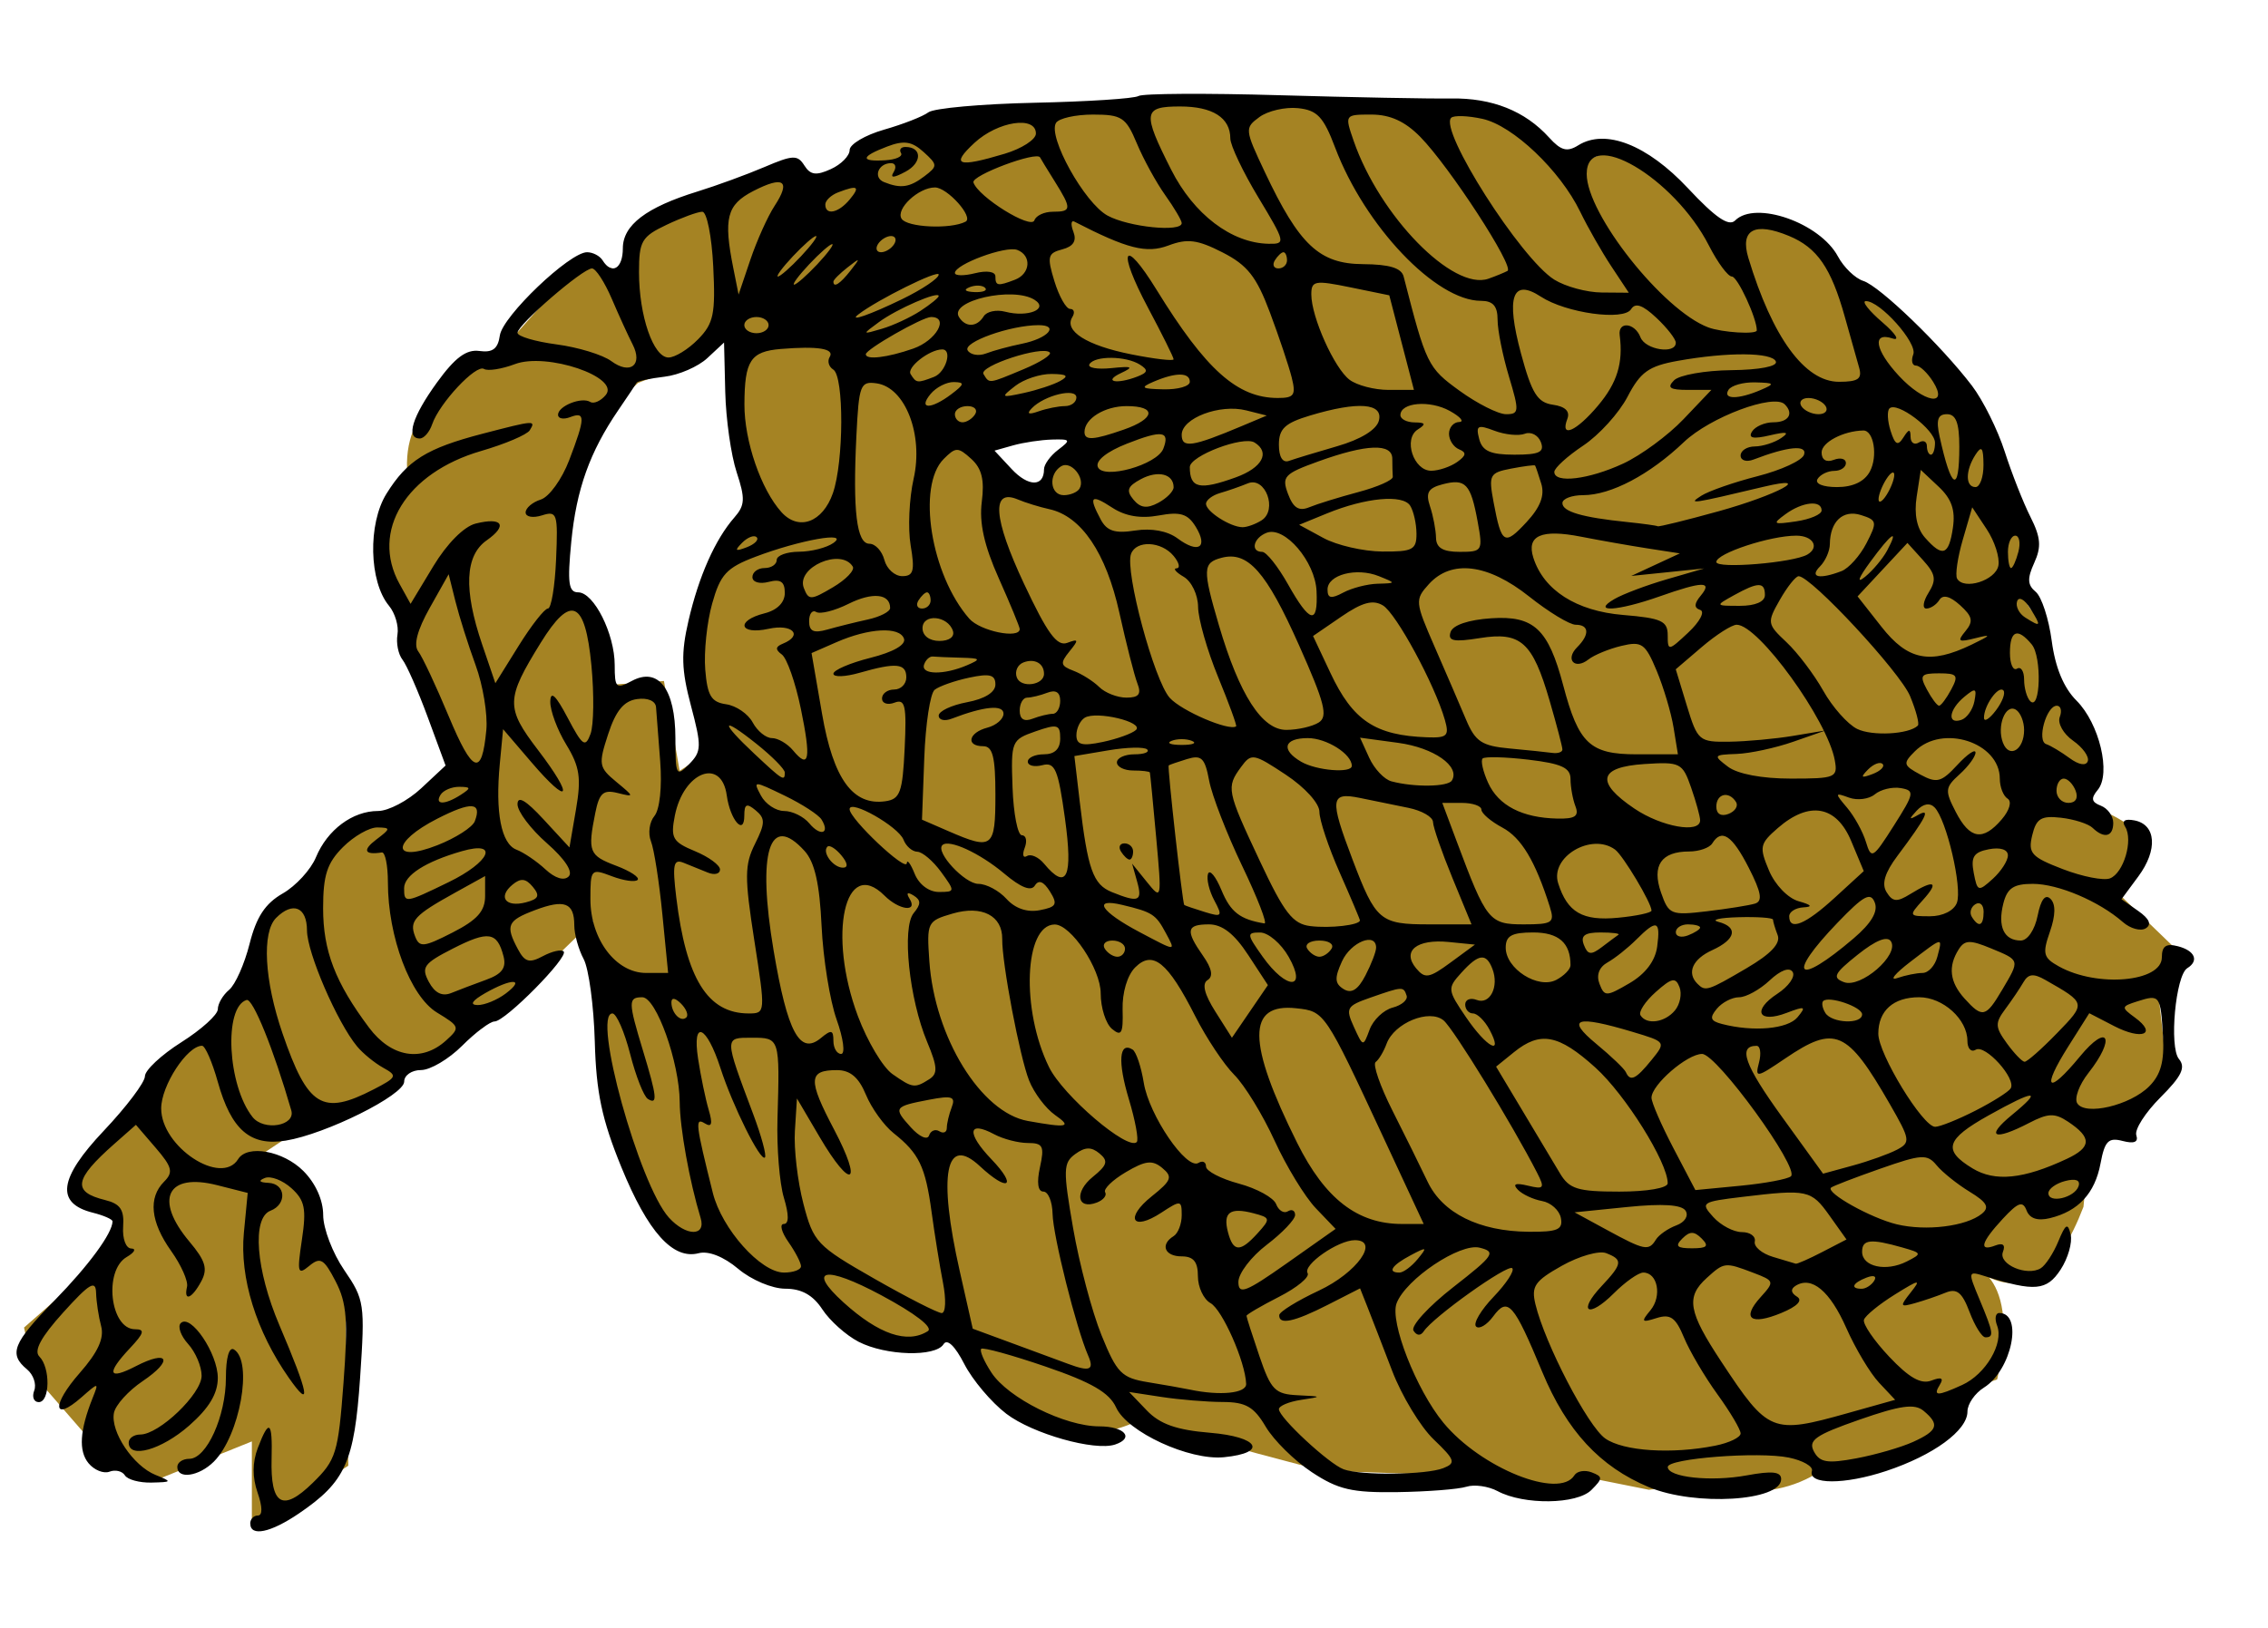 <?xml version="1.0" encoding="UTF-8" standalone="no"?>
<!-- Created with Inkscape (http://www.inkscape.org/) -->

<svg
   xmlns:dc="http://purl.org/dc/elements/1.1/"
   xmlns:cc="http://creativecommons.org/ns#"
   xmlns:rdf="http://www.w3.org/1999/02/22-rdf-syntax-ns#"
   xmlns:svg="http://www.w3.org/2000/svg"
   xmlns="http://www.w3.org/2000/svg"
   xmlns:sodipodi="http://sodipodi.sourceforge.net/DTD/sodipodi-0.dtd"
   xmlns:inkscape="http://www.inkscape.org/namespaces/inkscape"
   id="svg14352"
   version="1.1"
   inkscape:version="0.48.4 r9939"
   width="280"
   height="201"
   sodipodi:docname="Rope.png">
  <defs
     id="defs14356" />
  <sodipodi:namedview
     pagecolor="#ffffff"
     bordercolor="#666666"
     borderopacity="1"
     objecttolerance="10"
     gridtolerance="10"
     guidetolerance="10"
     inkscape:pageopacity="0"
     inkscape:pageshadow="2"
     inkscape:window-width="1242"
     inkscape:window-height="725"
     id="namedview14354"
     showgrid="false"
     inkscape:zoom="1.6604697"
     inkscape:cx="165.95181"
     inkscape:cy="149.53514"
     inkscape:window-x="1"
     inkscape:window-y="22"
     inkscape:window-maximized="0"
     inkscape:current-layer="svg14352" />
  <path
     style="fill:#a58323;fill-opacity:1;stroke:none"
     d="M 156.469 12.469 C 139.877 12.557 124.076 14.505 109.031 17.469 L 103.469 21.719 C 101.707 21.329 99.424 23.905 98.375 19.594 L 79.219 27.375 L 77.094 33.656 L 71.969 31.938 L 61.75 43.438 C 56.771 47.282 49.973 49.558 50.25 57.906 C 45.94 64.72 45.729 71.53 50.25 78.344 L 57.5 94.125 L 51.969 100.5 L 43 102.625 L 40.031 107.75 L 33.719 112.062 C 31.58 116.505 31.066 124.282 26.406 125.844 L 8.531 146.25 C 10.447 148.905 16.707 149.083 13.625 154.594 L 2.969 163.938 L 4.25 169.906 L 13.75 180.844 L 19.156 182.812 L 31.094 178 L 31.094 188.656 L 43 181 L 42.594 157.906 L 39.188 151.594 C 38.314 146.63 36.674 142.557 30.25 143.938 L 35.344 140.531 L 48.531 133.281 L 59.625 126.906 L 73.25 113.688 C 73.02 125.249 75.706 136.148 80.406 150.094 C 83.245 153.032 86.099 153.301 88.938 153.062 C 96.217 160.071 98.273 158.488 100.469 158.656 C 104.35 162.43 108.992 169.004 116.75 164.531 C 125.572 177.142 133.311 178.838 140.531 175.438 C 147.832 177.423 150.279 178.215 163.281 181.625 L 181.844 182.25 C 186.725 183.537 191.501 185.272 197.156 182.688 L 203.562 183.969 C 210.944 182.994 218.306 186.583 225.688 181 L 239.312 178.438 C 241.628 175.733 239.56 172.683 246.562 170.344 C 248.244 163.134 246.993 159.469 245.562 157.75 C 250.17 159.904 254.085 157.191 257.219 149.031 L 258.062 140.094 C 263.098 140.094 264.348 135.576 267.5 131.844 L 266.594 123.906 L 268.844 117.406 L 261.469 110.281 L 264.031 103.062 C 262.549 101.33 260.266 100.386 258 99.438 L 259.344 93.688 L 252.969 82.625 L 252.5 76.938 C 248.457 74.064 249.333 70.512 251.25 66.844 L 245.281 50.688 C 239.873 45.682 234.144 36.542 229.094 36.188 C 225.016 31.702 218.989 23.821 214.188 29.375 C 209.361 25.97 201.699 13.761 194.188 21.281 C 190.071 19.01 186.77 13.211 179.594 13.562 C 171.739 12.768 164.01 12.429 156.469 12.469 z M 89.844 41.094 L 92.625 63.25 C 82.284 72.9 86.865 83.161 86.875 93.25 L 83.906 95.188 L 81.969 84.094 L 75.812 84.531 L 72.594 74.531 L 69.625 72.188 C 71.012 64.3 67.039 57.758 78.781 47.281 C 82.58 45.761 86.573 45.252 89.844 41.094 z M 127.562 53.531 C 129.371 53.524 131.223 54.046 133.062 54.281 L 130.312 57.062 C 129.399 61.686 125.584 59.925 122.438 56 C 124.009 54.09 125.754 53.539 127.562 53.531 z "
     id="path14364" />
  <path
     style="fill:#000000"
     d="m 30.89,188.148 c 0,-0.55 0.427,-1 0.948,-1 0.588,0 0.573,-1.075 -0.039,-2.832 -0.656,-1.881 -0.646,-3.728 0.027,-5.5 1.397,-3.675 1.825,-3.348 1.704,1.3 -0.151,5.763 1.347,6.651 5.074,3.008 2.891,-2.826 3.152,-3.673 3.802,-12.348 0.578,-7.704 0.41,-9.871 -0.971,-12.541 -1.441,-2.787 -1.887,-3.048 -3.258,-1.91 -1.426,1.183 -1.518,0.85 -0.904,-3.244 0.572,-3.812 0.359,-4.856 -1.291,-6.35 -1.087,-0.983 -2.564,-1.552 -3.283,-1.264 -0.85,0.341 -0.696,0.551 0.442,0.603 2.139,0.097 2.324,2.645 0.25,3.441 -2.306,0.885 -1.806,7.309 1.102,14.138 3.662,8.602 4.015,10.565 1.167,6.5 -4.031,-5.755 -6.084,-12.372 -5.553,-17.9 l 0.474,-4.936 -3.771,-0.957 c -6.185,-1.57 -7.816,1.75 -3.424,6.97 1.984,2.358 2.285,3.362 1.465,4.894 -1.164,2.175 -2.197,2.571 -1.761,0.674 0.158,-0.689 -0.722,-2.671 -1.956,-4.404 -2.559,-3.593 -2.863,-6.581 -0.873,-8.571 1.161,-1.161 1,-1.803 -1.056,-4.193 l -2.427,-2.822 -2.685,2.371 c -4.95,4.372 -5.201,5.91 -1.128,6.914 1.886,0.465 2.384,1.195 2.238,3.278 -0.105,1.495 0.337,2.693 1,2.71 0.654,0.017 0.401,0.489 -0.562,1.05 -2.877,1.676 -2.039,8.92 1.031,8.92 1.248,0 1.125,0.471 -0.607,2.314 -2.986,3.178 -2.724,4.021 0.699,2.251 4.062,-2.101 4.684,-0.741 0.844,1.846 -1.762,1.187 -3.356,2.952 -3.543,3.923 -0.448,2.327 2.382,6.547 5.134,7.656 2.082,0.839 2.057,0.886 -0.499,0.946 -1.48,0.035 -2.957,-0.367 -3.282,-0.893 -0.325,-0.526 -1.18,-0.731 -1.899,-0.454 -0.719,0.276 -1.883,-0.191 -2.586,-1.038 -1.252,-1.509 -1.094,-4.06 0.498,-8.051 0.788,-1.975 0.771,-1.976 -1.378,-0.089 -3.543,3.111 -3.696,0.96 -0.214,-3.006 2.258,-2.572 3.046,-4.294 2.647,-5.784 -0.313,-1.166 -0.594,-3.021 -0.624,-4.121 -0.044,-1.619 -0.815,-1.159 -4.047,2.416 -2.748,3.04 -3.67,4.739 -2.959,5.45 1.38,1.38 1.324,5.634 -0.073,5.634 -0.609,0 -0.861,-0.642 -0.559,-1.427 0.301,-0.785 -0.101,-1.965 -0.893,-2.622 -2.288,-1.899 -1.754,-3.235 3.396,-8.503 4.235,-4.332 7.164,-8.328 7.164,-9.773 0,-0.252 -1.095,-0.732 -2.433,-1.068 -4.62,-1.16 -4.211,-4.231 1.346,-10.108 2.798,-2.958 5.087,-5.991 5.087,-6.739 0,-0.748 2.025,-2.64 4.5,-4.205 2.475,-1.564 4.5,-3.399 4.5,-4.077 0,-0.678 0.625,-1.751 1.389,-2.385 0.764,-0.634 1.903,-3.193 2.531,-5.686 0.836,-3.322 1.93,-4.984 4.09,-6.22 1.622,-0.927 3.47,-2.941 4.107,-4.476 1.408,-3.39 4.52,-5.71 7.66,-5.71 1.282,0 3.683,-1.263 5.336,-2.807 l 3.004,-2.807 -2.191,-5.943 c -1.205,-3.268 -2.614,-6.478 -3.131,-7.133 -0.517,-0.655 -0.795,-2.048 -0.617,-3.096 0.178,-1.048 -0.295,-2.65 -1.05,-3.56 -2.465,-2.97 -2.623,-10.118 -0.306,-13.837 2.564,-4.117 4.947,-5.605 11.855,-7.404 6.451,-1.68 6.615,-1.692 5.832,-0.425 -0.335,0.543 -3.037,1.692 -6.004,2.555 -9.268,2.694 -13.684,9.894 -10.071,16.418 l 1.362,2.46 2.811,-4.654 c 1.684,-2.788 3.777,-4.897 5.22,-5.259 3.311,-0.831 4.004,0.222 1.363,2.072 -2.681,1.878 -2.864,6.086 -0.558,12.853 l 1.632,4.789 2.87,-4.611 c 1.579,-2.536 3.207,-4.611 3.618,-4.611 0.411,-2.3e-4 0.865,-2.732 1.009,-6.071 0.244,-5.68 0.131,-6.029 -1.75,-5.432 -1.106,0.351 -2.011,0.188 -2.011,-0.362 0,-0.55 0.844,-1.268 1.875,-1.595 1.031,-0.327 2.606,-2.51 3.5,-4.851 2.008,-5.259 2.027,-6.057 0.125,-5.327 -0.825,0.317 -1.5,0.188 -1.5,-0.286 0,-1.084 2.912,-2.248 3.977,-1.59 0.438,0.271 1.301,-0.115 1.917,-0.858 1.826,-2.201 -7.287,-5.295 -11.22,-3.811 -1.632,0.616 -3.35,0.883 -3.818,0.593 -0.981,-0.606 -5.515,4.242 -6.396,6.839 -0.326,0.963 -1.013,1.75 -1.526,1.75 -1.758,0 -0.931,-2.702 2.114,-6.905 2.239,-3.091 3.63,-4.124 5.25,-3.9 1.633,0.226 2.286,-0.27 2.52,-1.918 0.339,-2.383 8.608,-10.277 10.766,-10.277 0.715,0 1.578,0.45 1.918,1 1.135,1.836 2.5,1.029 2.5,-1.477 0,-2.87 2.877,-5.064 9.202,-7.017 2.364,-0.73 6.089,-2.092 8.278,-3.026 3.52,-1.503 4.089,-1.525 4.93,-0.193 0.743,1.178 1.455,1.276 3.27,0.449 1.276,-0.581 2.32,-1.642 2.32,-2.357 0,-0.715 1.913,-1.846 4.25,-2.515 2.337,-0.668 4.801,-1.632 5.474,-2.141 0.673,-0.509 6.574,-1.041 13.113,-1.181 6.539,-0.14 12.309,-0.515 12.822,-0.832 0.513,-0.317 8.337,-0.362 17.387,-0.099 9.05,0.262 18.588,0.443 21.195,0.402 5.078,-0.081 9.138,1.537 12.116,4.827 1.459,1.612 2.22,1.816 3.588,0.961 3.359,-2.098 8.525,-0.077 13.558,5.304 3.395,3.63 5.038,4.753 5.815,3.976 2.503,-2.503 10.472,0.287 12.698,4.446 0.718,1.341 2.125,2.699 3.128,3.017 2.034,0.646 9.61,7.953 13.41,12.935 1.361,1.784 3.182,5.444 4.046,8.132 0.864,2.688 2.294,6.32 3.177,8.07 1.277,2.531 1.373,3.693 0.471,5.674 -0.883,1.939 -0.843,2.734 0.182,3.585 0.725,0.601 1.614,3.33 1.977,6.063 0.436,3.287 1.472,5.783 3.06,7.371 2.824,2.824 4.294,9.003 2.621,11.019 -0.874,1.053 -0.784,1.509 0.387,1.958 0.839,0.322 1.526,1.275 1.526,2.117 0,1.719 -1.122,1.991 -2.55,0.617 -0.522,-0.503 -2.278,-1.065 -3.901,-1.25 -2.45,-0.279 -3.053,0.088 -3.552,2.164 -0.535,2.225 -0.118,2.686 3.786,4.186 2.413,0.927 5.028,1.44 5.811,1.14 1.688,-0.648 2.894,-4.726 1.882,-6.365 -0.462,-0.747 -0.058,-1.027 1.144,-0.795 2.68,0.516 2.899,3.641 0.485,6.907 l -2.089,2.826 2.066,1.447 c 1.384,0.97 1.691,1.678 0.929,2.149 -0.625,0.386 -1.896,0.038 -2.823,-0.775 -2.946,-2.58 -7.986,-4.719 -11.118,-4.719 -2.38,0 -3.162,0.525 -3.644,2.443 -0.716,2.852 0.092,4.557 2.159,4.557 0.836,0 1.729,-1.317 2.078,-3.063 0.403,-2.014 0.95,-2.725 1.599,-2.076 0.649,0.649 0.62,2.037 -0.083,4.056 -0.947,2.716 -0.817,3.21 1.126,4.287 4.734,2.625 12.696,1.916 12.696,-1.131 0,-1.395 0.522,-1.751 2,-1.364 2.087,0.546 2.613,1.793 1.14,2.703 -1.446,0.894 -2.257,9.74 -1.028,11.22 0.859,1.035 0.338,2.117 -2.287,4.741 -1.87,1.87 -3.21,3.969 -2.978,4.664 0.285,0.854 -0.262,1.085 -1.686,0.713 -1.759,-0.46 -2.211,8.4e-4 -2.733,2.783 -0.692,3.687 -2.73,5.891 -6.239,6.746 -1.533,0.374 -2.506,0.055 -2.891,-0.947 -0.468,-1.22 -1.033,-1.021 -2.939,1.034 -2.688,2.899 -3.02,4.099 -0.91,3.29 0.936,-0.359 1.265,-0.075 0.928,0.803 -0.585,1.524 2.981,3.054 4.676,2.007 0.589,-0.364 1.564,-1.855 2.166,-3.315 0.901,-2.182 1.171,-2.334 1.521,-0.854 0.234,0.99 -0.327,2.947 -1.246,4.35 -1.705,2.602 -3.198,2.736 -9.241,0.828 -2.22,-0.701 -2.229,-0.666 -0.75,2.874 1.714,4.101 1.798,4.648 0.717,4.648 -0.429,0 -1.311,-1.405 -1.959,-3.123 -0.92,-2.437 -1.572,-2.961 -2.969,-2.387 -0.985,0.405 -2.691,0.988 -3.791,1.296 -1.837,0.514 -1.878,0.406 -0.5,-1.333 1.324,-1.67 1.091,-1.638 -1.983,0.275 -1.916,1.192 -3.623,2.588 -3.794,3.101 -0.171,0.513 1.23,2.568 3.114,4.565 2.455,2.603 3.93,3.438 5.208,2.948 1.222,-0.469 1.555,-0.316 1.06,0.486 -0.901,1.457 -0.356,1.469 2.738,0.059 2.91,-1.326 5.159,-5.138 4.321,-7.322 -0.331,-0.862 -0.214,-1.567 0.26,-1.567 2.989,0 1.54,7.069 -1.888,9.209 -1.12,0.7 -2.037,2.031 -2.037,2.959 0,2.337 -4.187,5.401 -10.033,7.343 -5.14,1.707 -9.681,1.702 -9.166,-0.011 0.166,-0.55 -1.12,-1.29 -2.857,-1.646 -3.744,-0.766 -14.944,0.103 -14.944,1.159 0,1.283 5.342,1.852 9.75,1.039 3.15,-0.581 4.25,-0.461 4.25,0.465 0,2.728 -10.635,3.368 -16.341,0.984 -6.042,-2.525 -10.122,-6.934 -13.146,-14.207 -3.549,-8.535 -4.252,-9.331 -6.07,-6.868 -0.782,1.06 -1.732,1.618 -2.11,1.24 -0.378,-0.378 0.597,-2.028 2.167,-3.667 1.57,-1.639 2.607,-3.226 2.305,-3.529 -0.551,-0.551 -9.758,6.013 -10.93,7.793 -0.385,0.584 -0.871,0.551 -1.265,-0.086 -0.352,-0.57 1.851,-2.98 4.897,-5.357 5.059,-3.947 5.341,-4.37 3.265,-4.886 -2.421,-0.602 -9.099,3.869 -10.247,6.86 -0.871,2.27 2.425,10.689 5.777,14.755 4.619,5.603 14.315,9.497 16.171,6.494 0.325,-0.526 1.287,-0.689 2.137,-0.363 1.388,0.533 1.385,0.753 -0.03,2.169 -1.799,1.799 -8.342,1.883 -11.581,0.15 -1.141,-0.61 -2.874,-0.856 -3.852,-0.545 -0.978,0.31 -4.802,0.61 -8.497,0.665 -5.643,0.085 -7.34,-0.311 -10.605,-2.471 -2.137,-1.414 -4.694,-3.939 -5.681,-5.61 -1.458,-2.468 -2.458,-3.04 -5.329,-3.049 -1.944,-0.006 -5.334,-0.286 -7.534,-0.623 l -4,-0.612 2.191,2.285 c 1.614,1.684 3.664,2.408 7.791,2.75 6.061,0.503 7.189,2.48 1.724,3.021 -4.272,0.423 -11.929,-3.111 -13.31,-6.143 -0.835,-1.832 -3.023,-3.103 -8.686,-5.044 -4.164,-1.428 -7.75,-2.416 -7.969,-2.197 -0.22,0.22 0.349,1.541 1.264,2.937 2.061,3.146 9.063,6.636 13.313,6.636 3.126,0 4.376,1.436 1.952,2.244 -2.523,0.841 -10.186,-1.326 -13.425,-3.796 -1.843,-1.405 -4.18,-4.173 -5.195,-6.151 -1.144,-2.23 -2.115,-3.159 -2.555,-2.446 -0.994,1.609 -7.142,1.434 -10.494,-0.299 -1.541,-0.797 -3.554,-2.597 -4.473,-4 -1.156,-1.764 -2.566,-2.551 -4.572,-2.551 -1.619,0 -4.187,-1.082 -5.811,-2.45 -1.793,-1.509 -3.669,-2.251 -4.884,-1.934 -3.181,0.832 -6.27,-2.607 -9.547,-10.628 -2.405,-5.887 -3.107,-9.204 -3.28,-15.515 -0.122,-4.415 -0.741,-8.998 -1.376,-10.184 -0.635,-1.187 -1.155,-3.061 -1.155,-4.164 0,-2.792 -1.197,-3.254 -4.853,-1.874 -3.421,1.291 -3.68,1.884 -2.105,4.828 0.855,1.597 1.409,1.75 3.086,0.853 1.124,-0.602 2.276,-0.861 2.56,-0.577 0.666,0.666 -7.209,8.645 -8.533,8.645 -0.551,0 -2.351,1.35 -4.001,3 -1.65,1.65 -3.935,3 -5.077,3 -1.142,0 -2.077,0.642 -2.077,1.427 0,1.666 -9.669,6.482 -14.631,7.288 -4.37,0.709 -6.721,-1.329 -8.383,-7.265 -0.685,-2.447 -1.559,-4.45 -1.942,-4.45 -1.837,0 -5.044,4.922 -5.044,7.742 0,4.739 7.418,9.626 9.5,6.258 1.132,-1.832 5.56,-1.031 8.045,1.455 1.516,1.516 2.455,3.603 2.455,5.456 0,1.651 1.17,4.709 2.601,6.795 2.494,3.639 2.574,4.184 1.956,13.294 -0.706,10.396 -1.81,12.846 -7.546,16.75 -3.504,2.385 -6.01,2.906 -6.01,1.25 z M 178.178,181.302 c 1.599,-0.631 1.473,-1.008 -1.184,-3.554 -1.635,-1.566 -3.941,-5.379 -5.126,-8.474 -1.185,-3.094 -2.56,-6.65 -3.056,-7.901 l -0.902,-2.275 -3.97,2.025 c -4.166,2.125 -6.077,2.531 -6.009,1.275 0.022,-0.412 2.223,-1.772 4.889,-3.021 4.71,-2.207 7.578,-6.229 4.441,-6.229 -2.07,0 -6.451,3.061 -5.827,4.071 0.29,0.469 -1.289,1.779 -3.509,2.911 -2.219,1.132 -4.035,2.194 -4.035,2.36 0,0.166 0.717,2.407 1.594,4.98 1.425,4.181 1.929,4.694 4.75,4.828 3.023,0.144 3.04,0.167 0.406,0.566 -1.512,0.229 -2.75,0.748 -2.75,1.154 0,1.03 6.18,6.768 8,7.428 2.155,0.781 10.183,0.686 12.288,-0.145 z m 58.02,-3.248 c 3.048,-1.389 3.303,-2.154 1.277,-3.835 -1.102,-0.915 -2.85,-0.673 -7.918,1.096 -5.439,1.898 -6.358,2.541 -5.616,3.928 0.729,1.363 1.661,1.514 5.226,0.848 2.386,-0.446 5.55,-1.363 7.031,-2.037 z m -24.433,0.469 c 1.719,-0.344 3.125,-1.023 3.125,-1.509 0,-0.486 -1.288,-2.661 -2.862,-4.834 -1.574,-2.173 -3.433,-5.33 -4.132,-7.017 -1.025,-2.475 -1.677,-2.937 -3.38,-2.396 -1.861,0.591 -1.95,0.477 -0.756,-0.962 1.448,-1.745 0.896,-4.657 -0.884,-4.657 -0.592,0 -2.229,1.152 -3.637,2.561 -3.144,3.144 -4.54,2.337 -1.519,-0.879 2.594,-2.761 2.666,-3.277 0.57,-4.082 -0.88,-0.338 -3.345,0.366 -5.476,1.564 -3.344,1.88 -3.79,2.531 -3.252,4.757 1.184,4.9 6.473,15.066 8.62,16.57 2.242,1.571 8.21,1.959 13.584,0.884 z m 16.349,-4.018 5.856,-1.643 -1.991,-2.119 c -1.095,-1.166 -2.913,-4.203 -4.039,-6.75 -2.022,-4.571 -4.266,-6.447 -6.246,-5.223 -0.661,0.409 -0.606,0.882 0.158,1.354 0.746,0.461 0.043,1.194 -1.925,2.01 -3.806,1.576 -4.962,0.696 -2.564,-1.954 1.739,-1.922 1.712,-2.011 -0.905,-3.006 -3.495,-1.329 -3.585,-1.319 -5.738,0.63 -2.612,2.364 -2.301,4.156 1.794,10.358 5.808,8.795 6.24,8.97 15.601,6.344 z m -74.268,-3.607 c -0.096,-2.725 -2.932,-9.157 -4.4,-9.978 -0.856,-0.479 -1.556,-1.974 -1.556,-3.321 0,-1.784 -0.544,-2.45 -2,-2.45 -2.109,0 -2.691,-1.455 -1,-2.5 0.55,-0.34 1,-1.502 1,-2.582 0,-1.872 -0.119,-1.886 -2.531,-0.306 -3.582,2.347 -4.543,0.667 -1.163,-2.034 2.441,-1.951 2.609,-2.405 1.296,-3.494 -1.225,-1.017 -2.072,-0.92 -4.501,0.515 -1.646,0.972 -2.794,2.088 -2.552,2.479 0.242,0.391 -0.218,0.964 -1.022,1.273 -2.46,0.944 -2.813,-1.299 -0.5,-3.172 1.792,-1.451 1.938,-1.964 0.823,-2.889 -1.008,-0.837 -1.776,-0.817 -2.996,0.075 -1.488,1.088 -1.512,1.942 -0.258,9.167 0.76,4.382 2.335,10.319 3.499,13.192 1.904,4.699 2.484,5.284 5.761,5.817 2.004,0.326 4.319,0.735 5.144,0.909 3.74,0.791 6.997,0.463 6.956,-0.701 z m -19.507,-3.5 c -1.471,-3.366 -4.334,-14.774 -4.391,-17.5 -0.032,-1.512 -0.543,-2.75 -1.137,-2.75 -0.679,0 -0.835,-1.113 -0.421,-3 0.572,-2.606 0.377,-3 -1.486,-3 -1.18,0 -3.054,-0.486 -4.165,-1.081 -3.257,-1.743 -3.433,-0.138 -0.339,3.091 3.258,3.4 2.069,4.109 -1.427,0.852 -4.242,-3.952 -5.189,0.995 -2.482,12.981 l 1.601,7.089 5.149,1.897 c 2.832,1.043 5.824,2.148 6.649,2.455 2.663,0.991 3.23,0.752 2.449,-1.034 z m -19.794,-3.016 c 0.701,-0.446 -1.557,-2.189 -5.75,-4.436 -6.946,-3.723 -9.26,-3.28 -4.655,0.891 4.347,3.937 7.891,5.145 10.405,3.545 z m 1.873,-5.984 c -0.403,-2.062 -1.038,-6 -1.411,-8.75 -0.758,-5.589 -1.546,-7.224 -4.686,-9.716 -1.189,-0.944 -2.727,-3.081 -3.418,-4.75 -0.889,-2.145 -1.936,-3.034 -3.576,-3.034 -3.543,0 -3.601,1.172 -0.358,7.329 3.61,6.855 2.145,7.61 -1.788,0.921 l -2.792,-4.75 -0.254,4 c -0.14,2.2 0.333,6.25 1.05,9 1.244,4.772 1.643,5.194 8.745,9.25 4.093,2.337 7.842,4.25 8.331,4.25 0.492,0 0.562,-1.677 0.157,-3.75 z m 46.027,-9.196 c -1.343,-1.405 -3.637,-5.164 -5.096,-8.355 -1.459,-3.191 -3.698,-6.846 -4.976,-8.124 -1.277,-1.277 -3.449,-4.545 -4.825,-7.261 -3.381,-6.672 -5.232,-8.169 -7.408,-5.993 -0.967,0.967 -1.607,3.119 -1.548,5.205 0.083,2.944 -0.141,3.356 -1.301,2.393 -0.771,-0.64 -1.402,-2.618 -1.402,-4.395 0,-3.035 -3.694,-8.547 -5.702,-8.508 -3.74,0.072 -4.146,10.547 -0.682,17.606 1.734,3.533 9.729,10.367 10.835,9.262 0.262,-0.262 -0.176,-2.646 -0.974,-5.296 -1.397,-4.641 -1.209,-7.158 0.458,-6.128 0.438,0.271 1.06,2.12 1.383,4.109 0.65,4.007 5.282,10.797 6.748,9.891 0.514,-0.318 0.935,-0.119 0.935,0.443 0,0.561 1.823,1.511 4.051,2.111 2.228,0.6 4.3,1.74 4.605,2.533 0.304,0.793 0.956,1.193 1.448,0.889 0.492,-0.304 0.895,-0.1 0.895,0.455 0,0.554 -1.575,2.209 -3.5,3.678 -1.925,1.468 -3.5,3.532 -3.5,4.585 0,1.63 0.893,1.286 5.999,-2.315 l 5.999,-4.231 -2.443,-2.554 z m 68.937,8.958 c 0.35,-0.567 -0.051,-0.735 -0.941,-0.393 -1.732,0.665 -2.049,1.382 -0.611,1.382 0.518,0 1.216,-0.445 1.552,-0.989 z M 98.89,156.371 c 0,-0.428 -0.701,-1.778 -1.557,-3 -0.856,-1.222 -1.113,-2.223 -0.57,-2.223 0.647,0 0.651,-1.119 0.01,-3.25 -0.537,-1.788 -0.892,-6.175 -0.787,-9.75 0.292,-9.988 0.288,-10 -3.164,-10 -3.426,0 -3.428,-0.146 0.167,9.44 1.019,2.717 1.67,5.123 1.446,5.347 -0.543,0.543 -3.973,-6.354 -5.484,-11.023 -1.723,-5.328 -3.523,-6.087 -2.767,-1.167 0.33,2.147 0.919,4.986 1.31,6.309 0.514,1.742 0.379,2.202 -0.488,1.666 -1.23,-0.76 -1.137,0.042 0.997,8.587 1.112,4.455 5.921,9.841 8.786,9.841 1.154,0 2.099,-0.35 2.099,-0.777 z m 76.128,-0.886 c 1.244,-1.509 1.163,-1.552 -0.878,-0.465 -2.327,1.24 -2.9,2.129 -1.372,2.129 0.483,0 1.495,-0.749 2.25,-1.664 z m 59.872,-1.425 c -3.946,-1.123 -5,-1.015 -5,0.516 0,1.852 2.953,2.501 5.5,1.21 1.917,-0.972 1.896,-1.043 -0.5,-1.725 z m -9.914,0.545 2.987,-1.544 -2.104,-2.955 c -2.259,-3.172 -2.711,-3.269 -10.744,-2.304 -5.065,0.608 -5.209,0.708 -3.595,2.491 0.925,1.022 2.511,1.858 3.526,1.858 1.015,0 1.733,0.523 1.595,1.161 -0.138,0.639 0.875,1.494 2.25,1.9 1.375,0.406 2.635,0.784 2.8,0.839 0.165,0.055 1.644,-0.595 3.286,-1.445 z m -69.701,-2.328 c 1.605,-1.774 1.578,-1.904 -0.519,-2.452 -2.913,-0.762 -3.794,-0.113 -3.156,2.326 0.651,2.489 1.509,2.519 3.674,0.126 z m 49.158,0.803 c 0.364,-0.589 1.497,-1.379 2.518,-1.757 1.052,-0.389 1.549,-1.173 1.148,-1.808 -0.478,-0.755 -2.83,-0.906 -7.209,-0.463 l -6.5,0.658 4,2.176 c 4.652,2.531 5.156,2.63 6.043,1.194 z m 5.657,-0.13 c -0.933,-0.933 -1.467,-0.933 -2.4,0 -0.933,0.933 -0.667,1.2 1.2,1.2 1.867,0 2.133,-0.267 1.2,-1.2 z m -123.595,-2.55 c -1.382,-4.561 -2.558,-11.089 -2.58,-14.322 -0.034,-4.904 -2.9,-12.928 -4.618,-12.928 -1.76,0 -1.753,0.538 0.083,6.591 1.738,5.73 1.839,6.73 0.603,5.966 -0.499,-0.309 -1.485,-2.81 -2.189,-5.559 -0.704,-2.749 -1.688,-4.998 -2.186,-4.998 -2.545,0 3.307,21.159 6.972,25.208 2.114,2.336 4.619,2.362 3.916,0.042 z m 106.207,0.011 c -0.184,-0.956 -1.23,-1.9 -2.323,-2.097 -1.094,-0.197 -2.439,-0.826 -2.989,-1.398 -0.685,-0.711 -0.296,-0.869 1.233,-0.501 2.007,0.483 2.121,0.32 1.131,-1.614 -3.026,-5.911 -10.305,-17.773 -11.531,-18.791 -1.763,-1.463 -6.088,0.307 -7.038,2.88 -0.357,0.967 -0.965,1.984 -1.351,2.259 -0.386,0.275 0.548,2.975 2.075,6 1.528,3.025 3.482,6.977 4.342,8.783 1.853,3.889 6.36,6.123 12.463,6.178 3.579,0.032 4.266,-0.26 3.989,-1.699 z m 51.965,-0.522 c 0.986,-0.795 0.645,-1.414 -1.5,-2.722 -1.527,-0.931 -3.36,-2.4 -4.073,-3.263 -1.172,-1.42 -1.841,-1.379 -7,0.43 -3.137,1.1 -5.855,2.148 -6.041,2.328 -0.658,0.641 4.937,3.763 8.112,4.527 3.615,0.87 8.572,0.257 10.502,-1.299 z m -73.904,-9.49 c -7.219,-15.508 -7.217,-15.505 -10.72,-15.888 -6.128,-0.671 -6.096,4.177 0.11,16.638 3.434,6.895 7.441,9.995 12.926,9.998 l 2.689,0.002 -5.004,-10.75 z m 85.851,6.079 c 0.248,-0.745 -0.359,-0.976 -1.667,-0.633 -1.131,0.296 -2.057,0.968 -2.057,1.495 0,1.328 3.245,0.577 3.724,-0.861 z m -50.724,-0.362 c 0,-2.577 -5.226,-10.938 -8.925,-14.28 -4.547,-4.108 -6.805,-4.535 -10.057,-1.902 l -2.204,1.784 3.272,5.466 c 1.799,3.006 3.876,6.478 4.616,7.716 1.155,1.932 2.188,2.25 7.321,2.25 3.446,0 5.977,-0.438 5.977,-1.033 z m 15.213,-0.857 c 1.106,-0.987 -9.147,-15.11 -10.969,-15.11 -1.842,0 -6.244,3.813 -6.244,5.408 0,0.583 1.219,3.387 2.708,6.232 l 2.708,5.172 5.542,-0.533 c 3.048,-0.293 5.863,-0.82 6.255,-1.17 z m 34.062,-2.153 c 3.069,-1.439 3.107,-2.627 0.144,-4.594 -1.64,-1.089 -2.447,-1.061 -4.809,0.164 -4.356,2.26 -5.451,1.742 -2.11,-0.996 3.891,-3.19 2.897,-3.171 -2.874,0.054 -5.296,2.96 -5.704,4.297 -1.995,6.548 2.782,1.688 6.293,1.333 11.644,-1.176 z m -20.969,-1.131 c 1.697,-0.899 1.643,-1.243 -0.889,-5.642 -5.267,-9.153 -6.756,-9.802 -12.911,-5.625 -3.56,2.416 -3.742,2.444 -3.233,0.5 0.296,-1.133 0.157,-2.06 -0.309,-2.06 -2.328,0 -1.476,2.377 3.144,8.769 l 5.073,7.019 3.659,-1.002 c 2.013,-0.551 4.472,-1.433 5.466,-1.96 z M 115.975,139.701 c 0.503,0.311 0.915,0.125 0.915,-0.412 0,-0.537 0.272,-1.687 0.605,-2.555 0.504,-1.313 0.043,-1.471 -2.75,-0.938 -4.406,0.84 -4.501,0.982 -2.292,3.423 1.053,1.164 2.044,1.605 2.246,1 0.199,-0.596 0.773,-0.829 1.276,-0.518 z m -80.012,-2.577 c -2.181,-7.541 -4.745,-13.876 -5.519,-13.638 -2.851,0.879 -2.356,10.567 0.738,14.46 1.401,1.762 5.332,1.086 4.78,-0.822 z m 94.287,0.564 c -1.147,-0.803 -2.586,-2.716 -3.198,-4.25 -1.152,-2.887 -3.361,-14.513 -3.32,-17.473 0.04,-2.889 -2.508,-4.204 -6.112,-3.154 -3.148,0.917 -3.221,1.066 -2.885,5.889 0.656,9.413 6.371,18.688 12.155,19.727 4.928,0.885 5.499,0.759 3.36,-0.739 z m 113.612,-0.526 c 2.141,-1.092 4.106,-2.332 4.368,-2.755 0.735,-1.189 -3.151,-5.494 -4.312,-4.777 -0.565,0.349 -1.028,-0.143 -1.028,-1.095 0,-2.66 -3.015,-5.388 -5.955,-5.388 -3.188,0 -5.045,1.658 -5.045,4.504 0,2.498 5.493,11.496 7.018,11.496 0.584,0 2.813,-0.894 4.954,-1.986 z m 21.472,-3.013 c 1.43,-1.43 1.884,-3.084 1.7,-6.196 -0.298,-5.057 -0.388,-5.18 -3.137,-4.307 -2.042,0.648 -2.057,0.744 -0.327,2.01 2.803,2.05 0.885,2.836 -2.565,1.052 l -3.071,-1.588 -2.594,4.109 c -3.374,5.345 -2.541,6.067 1.435,1.244 3.486,-4.23 4.473,-2.32 1.05,2.032 -1.136,1.444 -1.756,3.125 -1.379,3.736 0.974,1.575 6.528,0.269 8.887,-2.09 z m -219.222,0.385 c 2.905,-1.502 2.989,-1.688 1.2,-2.677 -1.057,-0.585 -2.509,-1.771 -3.226,-2.636 -2.458,-2.962 -6.176,-11.571 -6.186,-14.323 -0.01,-2.903 -1.749,-3.61 -3.81,-1.55 -1.786,1.786 -1.455,7.746 0.795,14.285 3.117,9.059 4.915,10.165 11.226,6.901 z m 68.603,-1.256 c 1.086,-0.688 1.039,-1.521 -0.258,-4.626 -2.22,-5.313 -3.135,-14.114 -1.653,-15.899 0.914,-1.101 0.909,-1.597 -0.019,-2.171 -0.763,-0.471 -0.942,-0.321 -0.49,0.411 1.053,1.704 -1.298,1.403 -3.097,-0.395 -4.905,-4.905 -7.051,4.814 -3.285,14.879 1.163,3.109 3.084,6.332 4.269,7.162 2.479,1.737 2.743,1.774 4.533,0.639 z m 89.17,-2.371 c 1.811,-2.236 1.806,-2.244 -2.34,-3.485 -6.987,-2.091 -8.281,-1.664 -4.482,1.476 1.83,1.512 3.477,3.087 3.66,3.5 0.54,1.214 1.237,0.885 3.161,-1.492 z m 50.048,-3.302 c 3.636,-3.751 3.645,-3.708 -1.439,-6.604 -1.437,-0.819 -2.087,-0.75 -2.682,0.283 -0.432,0.75 -1.441,2.245 -2.243,3.322 -1.286,1.728 -1.265,2.225 0.182,4.219 0.902,1.243 1.888,2.274 2.193,2.291 0.305,0.017 2.099,-1.563 3.988,-3.512 z m -198.867,0.885 c 1.761,-1.594 1.717,-1.729 -1.119,-3.453 -3.287,-1.999 -6.057,-9.347 -6.057,-16.07 0,-2.1 -0.338,-3.765 -0.75,-3.7 -2.155,0.34 -2.423,-0.276 -0.691,-1.587 1.799,-1.361 1.809,-1.471 0.146,-1.5 -0.988,-0.018 -2.9,1.073 -4.25,2.423 -1.964,1.964 -2.455,3.473 -2.455,7.55 0,5.278 1.498,9.173 5.669,14.746 2.75,3.674 6.51,4.303 9.506,1.591 z m 48.221,-2.591 c -0.833,-2.337 -1.669,-7.54 -1.857,-11.562 -0.243,-5.202 -0.848,-7.871 -2.095,-9.25 -4.351,-4.808 -5.881,0.114 -3.825,12.302 1.706,10.11 3.24,12.952 5.83,10.802 1.292,-1.072 1.55,-1.016 1.55,0.336 0,0.892 0.43,1.622 0.956,1.622 0.526,0 0.274,-1.913 -0.56,-4.25 z m 68.647,-1.472 c 1.121,-0.293 1.896,-0.959 1.722,-1.481 -0.384,-1.151 -0.466,-1.147 -4.459,0.245 -2.955,1.03 -3.108,1.3 -2.052,3.617 1.137,2.495 1.144,2.496 1.946,0.328 0.443,-1.197 1.722,-2.416 2.843,-2.709 z m 11.956,2.722 c -0.589,-1.1 -1.505,-2 -2.035,-2 -0.531,0 -0.965,-0.498 -0.965,-1.107 0,-0.609 0.638,-0.862 1.417,-0.563 1.638,0.629 2.787,-1.634 1.944,-3.83 -0.77,-2.007 -1.699,-1.89 -3.847,0.484 -1.734,1.916 -1.713,2.104 0.595,5.493 2.549,3.743 4.679,4.866 2.89,1.523 z m -29.813,-9.25 c -1.691,-2.587 -3.187,-3.75 -4.819,-3.75 -2.795,0 -2.935,0.744 -0.734,3.886 1.102,1.574 1.283,2.548 0.556,2.997 -0.715,0.442 -0.389,1.752 0.966,3.892 l 2.043,3.227 2.221,-3.251 2.221,-3.251 -2.452,-3.75 z m 67.84,7.718 c 1.113,-1.342 0.947,-1.409 -1.342,-0.538 -3.509,1.334 -4.298,-0.298 -1.144,-2.364 1.388,-0.909 2.236,-2.117 1.886,-2.685 -0.391,-0.632 -1.492,-0.228 -2.846,1.044 -1.215,1.141 -2.912,2.075 -3.772,2.075 -0.86,0 -2.092,0.637 -2.739,1.416 -0.933,1.124 -0.804,1.513 0.628,1.884 3.88,1.006 8.118,0.628 9.33,-0.832 z M 84.073,123.932 c -0.718,-0.718 -1.183,-0.777 -1.183,-0.15 0,1.335 1.183,2.517 1.85,1.85 0.284,-0.284 -0.016,-1.049 -0.667,-1.7 z m 122.711,0.843 c 0.627,-0.755 0.881,-2.048 0.564,-2.873 -0.481,-1.254 -0.961,-1.156 -2.935,0.602 -1.298,1.156 -2.145,2.449 -1.883,2.873 0.753,1.219 3.007,0.9 4.253,-0.602 z m 23.105,0.49 c 0,-0.922 -4.12,-2.33 -4.806,-1.643 -0.217,0.217 -0.097,0.874 0.265,1.46 0.793,1.283 4.541,1.435 4.541,0.183 z M 93.129,116.161 c -1.222,-7.855 -1.212,-9.362 0.084,-11.958 1.27,-2.545 1.281,-3.138 0.08,-4.135 -1.116,-0.926 -1.403,-0.792 -1.403,0.658 0,2.55 -1.746,0.534 -2.165,-2.499 -0.657,-4.752 -5.349,-2.914 -6.414,2.512 -0.54,2.753 -0.269,3.23 2.487,4.371 1.701,0.705 3.093,1.725 3.093,2.267 0,0.542 -0.675,0.713 -1.5,0.379 -0.825,-0.334 -2.173,-0.879 -2.995,-1.212 -1.249,-0.505 -1.399,0.195 -0.909,4.25 1.217,10.079 3.882,14.355 8.946,14.355 2.077,0 2.083,-0.084 0.698,-8.987 z m 154.045,6.083 c 2.213,-3.746 2.242,-3.635 -1.377,-5.134 -2.582,-1.069 -3.24,-1.048 -3.985,0.129 -1.341,2.118 -1.108,4.047 0.732,6.081 2.199,2.429 2.616,2.332 4.629,-1.076 z m -184.726,0.436 c 2.486,-1.88 0.713,-1.902 -2.559,-0.032 -1.602,0.916 -1.94,1.442 -0.941,1.465 0.857,0.019 2.432,-0.625 3.5,-1.433 z m -2.418,-1.694 c 1.951,-0.707 2.507,-1.468 2.129,-2.913 -0.787,-3.011 -1.866,-3.171 -6.255,-0.932 -3.595,1.834 -3.93,2.299 -2.958,4.115 0.737,1.376 1.644,1.825 2.769,1.368 0.92,-0.374 2.862,-1.111 4.314,-1.637 z M 169.89,117.034 c 0,-1.965 -3.12,-0.717 -4.215,1.686 -0.938,2.058 -0.897,2.741 0.205,3.423 0.965,0.596 1.771,0.091 2.693,-1.686 0.724,-1.395 1.316,-2.936 1.316,-3.423 z m 34.701,-0.143 c 0.434,-3.238 -0.047,-3.397 -2.588,-0.855 -1.038,1.038 -2.631,2.304 -3.541,2.812 -1.04,0.582 -1.41,1.561 -0.997,2.637 0.617,1.608 0.842,1.604 3.708,-0.07 1.973,-1.152 3.18,-2.75 3.418,-4.524 z m -10.701,2.304 c 0,-2.763 -1.462,-4.047 -4.607,-4.047 -2.653,0 -3.393,0.41 -3.393,1.878 0,2.615 4.002,5.16 6.25,3.974 0.963,-0.507 1.75,-1.32 1.75,-1.806 z m 21.736,0.368 c 3.002,-1.759 4.228,-3.064 3.838,-4.082 -0.316,-0.823 -0.574,-1.684 -0.574,-1.914 0,-0.23 -1.913,-0.366 -4.25,-0.302 -2.337,0.064 -3.462,0.322 -2.5,0.573 2.49,0.651 2.165,2.165 -0.75,3.493 -2.435,1.109 -3.182,2.802 -1.833,4.151 0.986,0.986 1.263,0.898 6.07,-1.919 z m 17.83,-3.307 c -0.445,-0.72 -1.868,-0.153 -4.112,1.637 -2.915,2.326 -3.17,2.837 -1.693,3.393 2.071,0.781 6.841,-3.353 5.805,-5.03 z m -74.363,1.899 c -0.937,-1.647 -2.522,-2.997 -3.522,-3 -1.686,-0.006 -1.663,0.211 0.318,2.994 2.945,4.136 5.556,4.141 3.203,0.006 z m 19.77,-1.829 c -3.953,-0.395 -5.818,1.101 -4.04,3.243 1.098,1.323 1.612,1.238 4.259,-0.708 l 3.01,-2.212 -3.228,-0.323 z m 58.491,3.823 c 0.716,0 1.537,-0.9 1.825,-2 0.653,-2.496 0.779,-2.52 -3.345,0.634 -1.894,1.449 -2.62,2.349 -1.612,2 1.007,-0.349 2.417,-0.634 3.133,-0.634 z M 81.773,112.898 c -0.391,-3.987 -1.025,-8.043 -1.409,-9.013 -0.384,-0.97 -0.191,-2.374 0.429,-3.12 0.657,-0.792 0.955,-3.6 0.714,-6.737 -0.227,-2.959 -0.459,-5.973 -0.515,-6.699 -0.06,-0.777 -1.027,-1.188 -2.351,-1 -1.622,0.23 -2.613,1.434 -3.555,4.316 -1.227,3.757 -1.168,4.111 0.999,5.905 2.254,1.866 2.257,1.897 0.156,1.374 -1.762,-0.439 -2.257,0.006 -2.75,2.47 -0.958,4.792 -0.777,5.25 2.583,6.518 1.751,0.661 2.939,1.447 2.639,1.747 -0.3,0.3 -1.733,0.094 -3.184,-0.458 -2.568,-0.976 -2.639,-0.9 -2.639,2.837 0,4.946 3.14,9.11 6.87,9.11 l 2.725,0 -0.711,-7.25 z m 147.069,2.981 c 2.186,-1.865 3.04,-3.308 2.615,-4.417 -0.517,-1.347 -1.357,-0.894 -4.6,2.481 -6.4,6.661 -5.073,7.956 1.985,1.937 z m -89.952,1.269 c 0,-0.55 -0.702,-1 -1.559,-1 -0.857,0 -1.281,0.45 -0.941,1 0.34,0.55 1.041,1 1.559,1 0.518,0 0.941,-0.45 0.941,-1 z m 25.5,0 c 0.34,-0.55 -0.335,-1 -1.5,-1 -1.165,0 -1.84,0.45 -1.5,1 0.34,0.55 1.015,1 1.5,1 0.485,0 1.16,-0.45 1.5,-1 z m 35.417,-1.717 c 0.229,-0.156 -0.769,-0.283 -2.219,-0.283 -1.951,0 -2.483,0.396 -2.05,1.526 0.477,1.244 0.887,1.296 2.219,0.283 0.898,-0.683 1.821,-1.37 2.05,-1.526 z m -139.917,-4.786 0,-2.463 -3.75,2.077 c -4.983,2.76 -5.627,3.463 -4.903,5.352 0.547,1.425 1.048,1.376 4.633,-0.453 3.05,-1.556 4.02,-2.645 4.02,-4.513 z m 84.03,4.559 c -1.23,-2.299 -1.648,-2.568 -5.364,-3.458 -3.764,-0.901 -2.661,0.827 2.149,3.367 4.59,2.425 4.462,2.421 3.215,0.09 z m 65.97,-0.663 c 0,-0.216 -0.675,-0.393 -1.5,-0.393 -0.825,0 -1.5,0.436 -1.5,0.969 0,0.533 0.675,0.71 1.5,0.393 0.825,-0.317 1.5,-0.752 1.5,-0.969 z m -42,-0.885 c 0,-0.142 -1.125,-2.803 -2.5,-5.912 -1.375,-3.109 -2.5,-6.48 -2.5,-7.492 0,-1.05 -1.789,-3.023 -4.171,-4.599 -3.969,-2.627 -4.235,-2.672 -5.5,-0.942 -1.85,2.53 -1.779,2.889 2.303,11.588 3.028,6.453 4.068,7.794 6.25,8.062 2.446,0.3 6.117,-0.124 6.117,-0.707 z m -14.533,-6.717 c -1.9,-3.965 -3.735,-8.704 -4.078,-10.53 -0.53,-2.826 -0.941,-3.224 -2.756,-2.667 -1.173,0.36 -2.183,0.711 -2.243,0.78 -0.171,0.195 1.711,17.065 1.923,17.231 0.103,0.081 1.239,0.47 2.523,0.866 2.143,0.66 2.241,0.542 1.185,-1.431 -0.633,-1.183 -0.983,-2.653 -0.778,-3.267 0.205,-0.614 0.953,0.286 1.664,2.001 1.124,2.715 2.291,3.619 5.305,4.11 0.391,0.064 -0.844,-3.128 -2.744,-7.093 z m 25.945,1.459 c -1.301,-3.163 -2.375,-6.261 -2.388,-6.886 -0.013,-0.625 -1.374,-1.413 -3.024,-1.75 -1.65,-0.337 -4.35,-0.89 -6,-1.227 -3.665,-0.749 -3.766,0.093 -0.911,7.613 2.869,7.557 3.391,8 9.422,8 l 5.266,0 -2.365,-5.75 z m 12.036,3.587 c -1.801,-5.676 -3.516,-8.535 -5.875,-9.798 -1.416,-0.758 -2.574,-1.751 -2.574,-2.208 0,-0.457 -1.086,-0.831 -2.414,-0.831 l -2.414,0 1.777,4.75 c 3.68,9.834 4.016,10.25 8.278,10.25 3.55,0 3.844,-0.198 3.22,-2.163 z m 12.552,0.462 c 0,-0.935 -3.505,-6.803 -4.5,-7.534 -2.907,-2.135 -8.055,0.91 -7.025,4.155 1.144,3.606 3.008,4.682 7.386,4.264 2.276,-0.217 4.139,-0.616 4.139,-0.885 z m 22.617,-1.587 3.587,-3.288 -1.551,-3.712 c -1.834,-4.39 -5.175,-4.984 -9.055,-1.611 -2.237,1.945 -2.319,2.335 -1.096,5.243 0.747,1.778 2.336,3.427 3.659,3.799 1.602,0.45 1.787,0.689 0.588,0.757 -0.963,0.055 -1.75,0.55 -1.75,1.1 0,1.842 2,1.027 5.617,-2.288 z m 18.383,1.729 c 0,-0.857 -0.457,-1.276 -1.016,-0.931 -0.559,0.345 -0.757,1.047 -0.441,1.559 0.857,1.387 1.457,1.128 1.457,-0.628 z m -115.273,-2.507 c -0.774,-1.24 -1.388,-1.482 -1.853,-0.73 -0.465,0.753 -1.715,0.266 -3.779,-1.471 -3.028,-2.548 -6.855,-4.307 -7.647,-3.514 -0.871,0.871 2.772,4.781 4.454,4.781 0.984,0 2.544,0.835 3.468,1.857 1.072,1.184 2.556,1.689 4.098,1.394 2.075,-0.397 2.253,-0.725 1.259,-2.317 z m 87.053,1.5 c 0.964,-0.298 0.774,-1.388 -0.77,-4.415 -2.053,-4.024 -3.352,-4.894 -4.51,-3.02 -0.34,0.55 -1.626,1 -2.859,1 -3.446,0 -4.629,1.735 -3.464,5.079 0.948,2.719 1.226,2.832 5.66,2.305 2.565,-0.305 5.239,-0.732 5.943,-0.949 z m 24.917,-0.089 c 0.703,-1.832 -1.276,-10.302 -2.756,-11.796 -0.594,-0.599 -1.403,-0.453 -2.192,0.397 -1.011,1.089 -0.982,1.194 0.155,0.545 1.635,-0.933 1.009,0.311 -2.531,5.034 -1.579,2.105 -1.99,3.474 -1.351,4.5 0.754,1.212 1.276,1.252 2.934,0.224 2.963,-1.836 3.603,-1.525 1.544,0.75 -1.767,1.953 -1.747,2 0.876,2 1.577,0 2.949,-0.683 3.321,-1.654 z M 65.778,109.514 c -0.868,-1.046 -1.49,-1.112 -2.51,-0.265 -1.835,1.523 -0.847,2.834 1.644,2.183 1.596,-0.417 1.778,-0.82 0.866,-1.918 z m -10.415,-0.565 c 5.155,-2.505 6.313,-5.173 1.666,-3.841 -4.498,1.29 -7.139,2.983 -7.139,4.575 0,1.886 0.11,1.871 5.473,-0.734 z m 85.031,-0.051 -0.63,-2.25 1.842,2.283 c 1.816,2.251 1.832,2.172 1.134,-5.5 -0.39,-4.281 -0.74,-7.896 -0.779,-8.033 -0.039,-0.138 -0.971,-0.25 -2.071,-0.25 -1.1,0 -2,-0.45 -2,-1 0,-0.55 0.975,-1 2.167,-1 1.192,0 1.897,-0.27 1.567,-0.599 -0.33,-0.33 -2.486,-0.281 -4.792,0.109 l -4.192,0.708 0.658,5.599 c 0.988,8.409 1.644,10.26 3.97,11.199 3.32,1.341 3.802,1.146 3.126,-1.266 z m -2.005,-3.75 c -0.34,-0.55 -0.141,-1 0.441,-1 0.582,0 1.059,0.45 1.059,1 0,0.55 -0.198,1 -0.441,1 -0.243,0 -0.719,-0.45 -1.059,-1 z m -22.203,2.531 c -0.988,-1.358 -2.311,-2.483 -2.94,-2.5 -0.629,-0.017 -1.393,-0.683 -1.699,-1.479 -0.628,-1.636 -6.658,-5.055 -6.658,-3.774 0,1.2 6.988,7.796 7.063,6.668 0.035,-0.52 0.47,0.066 0.968,1.304 0.531,1.322 1.762,2.25 2.983,2.25 2.029,0 2.036,-0.059 0.282,-2.469 z m 131.703,-2.048 c 0,-0.726 -0.933,-1.028 -2.345,-0.758 -1.874,0.358 -2.251,0.941 -1.875,2.904 0.446,2.333 0.562,2.371 2.345,0.758 1.031,-0.933 1.875,-2.24 1.875,-2.904 z M 67.513,104.122 c -1.993,-1.749 -3.623,-3.909 -3.623,-4.8 0,-1.107 1.014,-0.521 3.207,1.854 l 3.207,3.473 0.808,-4.701 c 0.668,-3.888 0.46,-5.272 -1.203,-8 -1.106,-1.814 -1.993,-4.199 -1.971,-5.299 0.028,-1.406 0.664,-0.818 2.139,1.981 1.842,3.494 2.188,3.739 2.829,2 0.402,-1.09 0.45,-4.901 0.108,-8.47 -0.771,-8.036 -2.529,-8.816 -6.262,-2.779 -4.311,6.972 -4.336,7.993 -0.323,13.249 4.508,5.906 3.909,7.027 -0.809,1.514 l -3.509,-4.099 -0.406,4.26 c -0.576,6.037 0.174,9.902 2.061,10.622 0.894,0.341 2.5,1.433 3.569,2.426 1.196,1.111 2.302,1.449 2.873,0.878 0.571,-0.571 -0.466,-2.152 -2.694,-4.109 z m 63.966,-3.04 c -0.841,-6.081 -1.228,-7 -2.783,-6.594 -0.993,0.26 -1.806,0.064 -1.806,-0.434 0,-0.499 0.9,-0.906 2,-0.906 1.316,0 2,-0.667 2,-1.948 0,-1.737 -0.33,-1.833 -3.048,-0.885 -2.97,1.035 -3.043,1.214 -2.836,6.948 0.117,3.237 0.637,5.885 1.155,5.885 0.519,0 0.675,0.698 0.347,1.552 -0.328,0.854 -0.202,1.309 0.28,1.011 0.481,-0.298 1.431,0.129 2.111,0.948 2.807,3.382 3.586,1.698 2.58,-5.577 z m -27.609,4.542 c -0.696,-0.838 -1.471,-1.318 -1.723,-1.067 -0.693,0.694 0.716,2.591 1.924,2.591 0.663,0 0.587,-0.574 -0.202,-1.524 z m -45.251,-4.212 c 0.909,-2.369 -0.426,-2.459 -4.632,-0.313 -5.69,2.903 -5.683,5.512 0.009,3.276 2.258,-0.887 4.339,-2.22 4.624,-2.963 z M 234.663,97.322 c -1.036,-0.18 -2.476,0.166 -3.201,0.767 -0.725,0.602 -2.163,0.785 -3.195,0.407 -1.757,-0.643 -1.773,-0.565 -0.245,1.233 0.897,1.056 1.949,2.96 2.337,4.232 0.668,2.189 0.853,2.081 3.446,-2 2.54,-3.997 2.603,-4.337 0.858,-4.64 z m -111.773,0.827 c 0,-4.667 -0.333,-6 -1.5,-6 -2.198,0 -1.831,-1.68 0.5,-2.29 1.1,-0.288 2,-1.064 2,-1.725 0,-1.153 -2.395,-0.922 -6.407,0.618 -0.876,0.336 -1.593,0.163 -1.593,-0.384 0,-0.548 1.575,-1.291 3.5,-1.652 2.194,-0.412 3.5,-1.229 3.5,-2.191 0,-1.207 -0.694,-1.386 -3.25,-0.839 -1.788,0.382 -3.7,1.055 -4.25,1.495 -0.55,0.44 -1.127,4.229 -1.282,8.419 l -0.282,7.62 3.282,1.426 c 5.429,2.359 5.782,2.085 5.782,-4.496 z m -21.463,3.059 c -0.365,-0.591 -2.427,-1.926 -4.582,-2.967 -3.848,-1.859 -3.9,-1.859 -2.901,0.007 0.559,1.045 1.846,1.901 2.86,1.901 1.013,0 2.412,0.686 3.107,1.524 1.375,1.656 2.596,1.282 1.517,-0.465 z m 145.702,-0.025 c 0.969,-1.131 1.275,-2.217 0.722,-2.559 -0.528,-0.327 -0.961,-1.435 -0.961,-2.463 0,-4.488 -7.093,-6.777 -10.486,-3.383 -1.505,1.505 -1.454,1.724 0.679,2.877 2.028,1.096 2.581,0.953 4.558,-1.185 1.238,-1.338 2.25,-2.027 2.25,-1.532 0,0.495 -0.883,1.7 -1.963,2.677 -1.808,1.636 -1.845,2.004 -0.474,4.655 1.745,3.374 3.348,3.632 5.676,0.913 z m -37.238,0.115 c 0,-0.468 -0.502,-2.29 -1.115,-4.05 -1.063,-3.049 -1.333,-3.185 -5.75,-2.899 -5.68,0.368 -6.099,2.234 -1.237,5.51 3.347,2.256 8.102,3.1 8.102,1.439 z m -15.393,-1.731 c -0.334,-0.87 -0.607,-2.382 -0.607,-3.361 0,-1.398 -1.112,-1.911 -5.191,-2.394 -2.855,-0.338 -5.403,-0.403 -5.662,-0.144 -0.259,0.259 0.048,1.611 0.683,3.005 1.279,2.807 4.195,4.315 8.528,4.412 2.207,0.049 2.719,-0.296 2.25,-1.518 z m 19.828,-0.523 c -0.873,-1.412 -2.435,-1.044 -2.435,0.573 0,0.892 0.587,1.244 1.494,0.895 0.822,-0.315 1.245,-0.976 0.941,-1.469 z M 56.89,98.148 c 1.293,-0.835 1.266,-0.971 -0.191,-0.985 -0.93,-0.008 -1.969,0.435 -2.309,0.985 -0.782,1.266 0.542,1.266 2.5,0 z M 111.687,92.412 c 0.252,-5.291 0.063,-6.147 -1.25,-5.643 -0.851,0.327 -1.547,0.096 -1.547,-0.513 0,-0.609 0.675,-1.107 1.5,-1.107 0.825,0 1.5,-0.675 1.5,-1.5 0,-1.738 -1.251,-1.862 -5.757,-0.57 -1.784,0.512 -3.243,0.565 -3.243,0.119 0,-0.446 2.058,-1.33 4.572,-1.963 2.824,-0.711 4.407,-1.617 4.141,-2.369 -0.539,-1.52 -4.318,-1.32 -8.345,0.441 l -3.067,1.341 1.296,7.497 c 1.391,8.05 3.8,11.375 7.822,10.8 1.815,-0.259 2.119,-1.094 2.378,-6.534 z m 144.564,5.237 c -0.317,-0.825 -0.977,-1.5 -1.469,-1.5 -0.491,0 -0.893,0.675 -0.893,1.5 0,0.825 0.661,1.5 1.469,1.5 0.895,0 1.244,-0.586 0.893,-1.5 z m -77.009,-1.261 c 1.076,-1.741 -2.22,-4.057 -6.621,-4.654 l -4.713,-0.639 1.13,2.48 c 0.622,1.364 1.855,2.674 2.741,2.911 2.797,0.748 6.974,0.692 7.463,-0.099 z M 85.303,87.148 c -1.179,-4.437 -1.237,-6.466 -0.303,-10.5 1.272,-5.493 3.298,-10.05 5.669,-12.754 1.309,-1.493 1.35,-2.323 0.277,-5.575 -0.694,-2.101 -1.327,-6.566 -1.409,-9.92 l -0.148,-6.1 -2.062,1.922 c -1.134,1.057 -3.515,2.091 -5.29,2.298 -1.776,0.207 -3.324,0.545 -3.441,0.752 -0.117,0.207 -1.135,1.726 -2.262,3.376 -3.524,5.161 -5.174,9.78 -5.805,16.25 -0.496,5.089 -0.339,6.25 0.85,6.25 1.937,0 4.51,5.127 4.51,8.986 0,2.832 0.174,2.992 2.117,1.952 3.273,-1.752 5.368,0.998 5.377,7.058 0.006,4.643 0.107,4.835 1.694,3.221 1.539,-1.566 1.559,-2.198 0.226,-7.216 z m 11.587,8.25 c -2e-5,-0.412 -1.575,-2.007 -3.5,-3.543 -4.4,-3.511 -4.546,-2.789 -0.25,1.237 3.512,3.291 3.75,3.438 3.75,2.305 z M 226.52,93.893 c -0.901,-4.967 -9.421,-16.745 -12.114,-16.745 -0.6,0 -2.539,1.238 -4.307,2.75 l -3.216,2.75 1.372,4.5 c 1.324,4.342 1.509,4.498 5.253,4.444 2.135,-0.031 5.681,-0.357 7.881,-0.724 l 4,-0.668 -4,1.397 c -2.2,0.768 -5.35,1.446 -7,1.506 -2.858,0.104 -2.908,0.178 -1.059,1.577 1.191,0.901 4.193,1.468 7.77,1.468 5.503,0 5.806,-0.126 5.419,-2.255 z m 5.896,0.449 c -0.308,-0.308 -1.115,-6.34e-4 -1.793,0.683 -0.98,0.988 -0.865,1.102 0.56,0.56 0.986,-0.376 1.541,-0.935 1.233,-1.243 z M 60.041,90.148 c 0.18,-1.925 -0.415,-5.525 -1.321,-8 -0.906,-2.475 -2.026,-6.015 -2.489,-7.868 l -0.842,-3.368 -2.338,4.16 c -1.532,2.725 -2.019,4.576 -1.414,5.368 0.508,0.664 2.197,4.261 3.753,7.993 2.967,7.116 4.107,7.536 4.65,1.715 z m 106.849,4.429 c 0,-1.463 -3.112,-3.429 -5.429,-3.429 -2.964,0 -3.368,1.437 -0.821,2.92 1.88,1.095 6.25,1.451 6.25,0.509 z m 89.043,-3.111 c -1.197,-0.839 -1.936,-2.153 -1.641,-2.921 0.295,-0.768 0.13,-1.396 -0.365,-1.396 -1.295,0 -2.497,4.346 -1.311,4.742 0.545,0.182 1.842,0.958 2.883,1.724 1.143,0.842 2.034,0.995 2.251,0.385 0.198,-0.555 -0.62,-1.695 -1.817,-2.534 z M 98.86,87.478 c -0.662,-3.206 -1.714,-6.201 -2.337,-6.655 -0.83,-0.605 -0.798,-0.962 0.117,-1.333 2.569,-1.042 1.195,-2.487 -1.75,-1.841 -3.631,0.797 -4.103,-1.006 -0.5,-1.911 1.562,-0.392 2.5,-1.336 2.5,-2.515 0,-1.395 -0.522,-1.751 -2,-1.364 -1.118,0.292 -2,0.031 -2,-0.594 0,-0.614 0.675,-1.117 1.5,-1.117 0.825,0 1.5,-0.45 1.5,-1 0,-0.55 1.238,-1.007 2.75,-1.015 1.513,-0.008 3.425,-0.496 4.25,-1.084 2.077,-1.48 -4.165,-0.37 -9.647,1.715 -3.557,1.353 -4.314,2.175 -5.323,5.776 -0.647,2.309 -1.03,5.978 -0.853,8.153 0.263,3.222 0.74,4.014 2.575,4.275 1.239,0.176 2.717,1.188 3.285,2.25 0.568,1.062 1.637,1.93 2.375,1.93 0.738,0 1.912,0.686 2.607,1.524 2.001,2.411 2.245,1.073 0.951,-5.195 z m 94.029,5.075 c 0,-0.328 -0.707,-3.028 -1.571,-5.999 -2.117,-7.281 -3.55,-8.569 -8.634,-7.756 -3.227,0.516 -3.967,0.362 -3.6,-0.75 0.284,-0.862 2.218,-1.515 5.041,-1.7 5.247,-0.345 7.027,1.321 8.87,8.301 1.898,7.185 3.298,8.5 9.048,8.5 l 5.108,0 -0.537,-3.306 c -0.295,-1.819 -1.236,-4.982 -2.092,-7.029 -1.402,-3.355 -1.831,-3.657 -4.344,-3.056 -1.534,0.367 -3.362,1.119 -4.063,1.671 -1.689,1.332 -2.925,0.019 -1.409,-1.497 1.574,-1.574 1.498,-2.783 -0.176,-2.783 -0.748,0 -3.335,-1.571 -5.75,-3.49 -5.087,-4.044 -9.595,-4.599 -12.378,-1.523 -1.736,1.918 -1.711,2.184 0.72,7.75 1.384,3.17 3.124,7.205 3.866,8.967 1.149,2.729 1.945,3.258 5.375,3.575 2.215,0.205 4.589,0.45 5.277,0.547 0.688,0.096 1.25,-0.094 1.25,-0.421 z m 57,-2.404 c 0,-1.035 -0.453,-2.162 -1.007,-2.504 -1.285,-0.794 -2.395,2.015 -1.607,4.068 0.769,2.004 2.614,0.9 2.614,-1.563 z m -109.651,-0.004 c 1.042,-0.974 -4.897,-2.393 -6.324,-1.511 -0.563,0.348 -1.024,1.317 -1.024,2.154 0,1.189 0.708,1.371 3.25,0.836 1.788,-0.377 3.632,-1.042 4.099,-1.478 z m 6.901,1.342 c -0.688,-0.277 -1.812,-0.277 -2.5,0 -0.688,0.277 -0.125,0.504 1.25,0.504 1.375,0 1.938,-0.227 1.25,-0.504 z m 31.241,-2.588 c -1.246,-4.358 -6.011,-13.16 -7.653,-14.139 -1.238,-0.738 -2.549,-0.382 -5.142,1.395 l -3.48,2.385 2.142,4.555 c 2.774,5.898 5.524,7.727 11.959,7.955 2.462,0.087 2.736,-0.184 2.174,-2.15 z m 58.391,0.701 c 0.213,-0.213 -0.218,-1.847 -0.957,-3.631 -1.237,-2.986 -12.238,-14.828 -13.762,-14.813 -0.365,0.004 -1.407,1.315 -2.318,2.915 -1.602,2.816 -1.576,2.983 0.822,5.236 1.362,1.28 3.403,3.976 4.536,5.991 1.133,2.015 3.013,4.136 4.178,4.712 1.862,0.922 6.419,0.673 7.501,-0.409 z m -86.39,-6.003 c -1.345,-3.271 -2.456,-7.163 -2.469,-8.648 -0.013,-1.497 -0.804,-3.155 -1.774,-3.72 -0.963,-0.561 -1.357,-1.033 -0.878,-1.05 0.48,-0.017 0.312,-0.705 -0.372,-1.53 -1.512,-1.821 -4.611,-1.969 -5.253,-0.25 -0.787,2.104 2.856,15.654 4.78,17.78 1.465,1.619 7.31,4.128 8.192,3.517 0.12,-0.083 -0.881,-2.828 -2.226,-6.099 z m 12.426,5.624 c 1.17,-0.741 0.743,-2.412 -2.443,-9.563 -4.04,-9.066 -6.306,-11.627 -9.54,-10.781 -2.347,0.614 -2.379,1.4 -0.339,8.341 2.53,8.606 5.323,12.934 8.338,12.916 1.411,-0.008 3.204,-0.419 3.984,-0.913 z m -32.836,-1.072 c 0.505,0 0.918,-0.723 0.918,-1.607 0,-1.055 -0.544,-1.398 -1.582,-1 -0.87,0.334 -1.995,0.607 -2.5,0.607 -0.505,0 -0.918,0.723 -0.918,1.607 0,1.055 0.544,1.398 1.582,1 0.87,-0.334 1.995,-0.607 2.5,-0.607 z m 113.784,-1.551 c 0.316,-1.631 0.148,-1.705 -1.25,-0.545 -1.911,1.586 -2.149,3.44 -0.365,2.846 0.688,-0.229 1.414,-1.265 1.615,-2.302 z m 3.57,-1.347 c -0.628,-0.628 -2.413,1.912 -2.388,3.398 0.009,0.55 0.673,0.133 1.474,-0.927 0.802,-1.06 1.213,-2.172 0.914,-2.471 z m -6.435,-0.102 c 0.941,-1.759 0.76,-2 -1.5,-2 -2.26,0 -2.441,0.241 -1.5,2 0.589,1.1 1.264,2 1.5,2 0.236,0 0.911,-0.9 1.5,-2 z m 9.946,-5.565 c -1.757,-2.117 -2.696,-1.752 -2.696,1.047 0,1.365 0.394,2.238 0.875,1.941 0.481,-0.297 0.875,0.311 0.875,1.352 0,1.041 0.338,2.235 0.75,2.655 1.272,1.293 1.462,-5.469 0.196,-6.994 z m -110.414,4.815 c -0.375,-0.963 -1.379,-4.9 -2.232,-8.75 -1.635,-7.382 -4.701,-11.913 -8.642,-12.772 -1.187,-0.259 -2.941,-0.8 -3.899,-1.203 -3.292,-1.384 -3.02,2.329 0.76,10.385 2.893,6.165 4.087,7.799 5.352,7.325 1.41,-0.527 1.446,-0.384 0.266,1.066 -1.176,1.446 -1.107,1.772 0.5,2.381 1.024,0.388 2.457,1.294 3.184,2.012 0.727,0.718 2.237,1.306 3.357,1.306 1.532,0 1.867,-0.433 1.354,-1.75 z m -11.532,-1.19 c 0,-1.29 -1.161,-1.935 -2.535,-1.408 -0.737,0.283 -1.105,1.123 -0.819,1.868 0.513,1.337 3.354,0.947 3.354,-0.46 z m -9.5,-1.06 c 1.772,-0.762 1.687,-0.867 -0.75,-0.93 -1.512,-0.039 -3.076,-0.104 -3.475,-0.145 -0.399,-0.041 -0.886,0.409 -1.083,1 -0.42,1.261 2.453,1.302 5.308,0.075 z m 124,-2.535 c 2.447,-1.179 2.541,-1.328 0.508,-0.811 -2.127,0.541 -2.311,0.416 -1.254,-0.858 1.007,-1.214 0.884,-1.813 -0.659,-3.209 -1.242,-1.124 -2.124,-1.349 -2.555,-0.652 -0.362,0.586 -1.086,1.065 -1.608,1.065 -0.522,0 -0.403,-0.875 0.265,-1.944 1.006,-1.611 0.887,-2.305 -0.694,-4.052 l -1.908,-2.108 -3.077,3.302 -3.077,3.302 2.947,3.75 c 3.258,4.146 5.977,4.688 11.112,2.215 z m -33.482,-4.292 c -0.786,-0.262 -0.768,-0.769 0.063,-1.77 1.5,-1.807 0.249,-1.783 -5.081,0.097 -5.202,1.835 -8.511,2.026 -5.573,0.321 1.06,-0.615 3.985,-1.715 6.5,-2.445 l 4.573,-1.327 -4.5,0.462 -4.5,0.462 3,-1.392 3,-1.392 -4,-0.619 c -2.2,-0.341 -5.885,-0.99 -8.188,-1.442 -4.907,-0.964 -6.77,-0.147 -5.902,2.589 1.276,4.019 5.312,6.595 11.082,7.074 4.738,0.393 5.508,0.743 5.508,2.507 0,1.975 0.094,1.962 2.559,-0.354 1.408,-1.322 2.064,-2.57 1.458,-2.772 z m -92.267,2.577 c -0.63,-1.892 -3.75,-2.161 -3.75,-0.323 0,0.928 0.855,1.573 2.083,1.573 1.222,0 1.911,-0.517 1.667,-1.25 z m -10.5,-1.399 c 1.512,-0.331 2.75,-0.968 2.75,-1.417 0,-1.773 -2.177,-1.992 -5.134,-0.517 -1.71,0.853 -3.504,1.307 -3.987,1.008 -0.483,-0.299 -0.879,0.211 -0.879,1.133 0,1.261 0.557,1.517 2.25,1.035 1.238,-0.352 3.487,-0.911 5,-1.242 z m 18.75,1.178 c 0,-0.259 -1.16,-3.072 -2.579,-6.25 -1.815,-4.068 -2.438,-6.87 -2.103,-9.467 0.348,-2.701 -6e-4,-4.119 -1.303,-5.297 -1.634,-1.479 -1.909,-1.478 -3.397,0.01 -3.342,3.342 -1.586,14.316 3.157,19.726 1.347,1.536 6.224,2.538 6.224,1.279 z m 124.762,-2.538 c -0.702,-1.125 -1.42,-1.514 -1.63,-0.884 -0.206,0.619 0.242,1.517 0.997,1.995 1.969,1.247 2.035,1.133 0.634,-1.11 z M 162.537,72.986 c -0.17,-3.646 -3.937,-8.048 -6.158,-7.195 -1.638,0.628 -2.044,2.358 -0.554,2.358 0.515,0 1.948,1.8 3.184,4 2.71,4.822 3.724,5.063 3.527,0.838 z m -47.647,1.162 c 0,-0.55 -0.198,-1 -0.441,-1 -0.243,0 -0.719,0.45 -1.059,1 -0.34,0.55 -0.141,1 0.441,1 0.582,0 1.059,-0.45 1.059,-1 z m 103,-0.667 c 0,-1.643 -0.827,-1.636 -3.84,0.035 -2.323,1.289 -2.318,1.298 0.75,1.298 1.908,0 3.09,-0.51 3.09,-1.333 z m -112.613,-3.517 c -1.447,-2.341 -7.017,0.097 -6.04,2.644 0.591,1.54 0.855,1.534 3.591,-0.083 1.624,-0.96 2.726,-2.112 2.449,-2.561 z m 64.798,2.12 c 2.301,-0.063 2.302,-0.069 0.163,-0.932 -2.763,-1.115 -6.347,-0.185 -6.347,1.647 0,1.093 0.444,1.181 1.934,0.383 1.064,-0.569 2.976,-1.064 4.25,-1.099 z m 62.906,-4.104 c 1.518,-2.837 0.534,-2.17 -2.093,1.418 -1.472,2.011 -1.714,2.71 -0.633,1.832 0.96,-0.78 2.187,-2.242 2.726,-3.25 z m 13.733,1.869 c 0.189,-0.99 -0.461,-3.015 -1.444,-4.5 l -1.787,-2.701 -1.164,4 c -0.64,2.2 -0.956,4.363 -0.701,4.807 0.838,1.462 4.747,0.23 5.097,-1.606 z m -134.287,-2.49 c -0.352,-2.084 -0.187,-5.797 0.368,-8.25 1.228,-5.434 -1.036,-11.266 -4.569,-11.769 -2.012,-0.287 -2.189,0.173 -2.5,6.5 -0.457,9.296 0.03,13.308 1.612,13.308 0.726,0 1.555,0.9 1.843,2 0.288,1.1 1.28,2 2.205,2 1.392,0 1.571,-0.652 1.041,-3.789 z m 114.92,3.168 c 0.89,-0.342 2.274,-1.887 3.074,-3.435 1.36,-2.63 1.317,-2.858 -0.662,-3.486 -2.228,-0.707 -3.824,0.782 -3.852,3.592 -0.008,0.853 -0.555,2.09 -1.215,2.75 -1.349,1.349 -0.076,1.627 2.655,0.579 z m -4.205,-2.052 c 1.528,-0.906 0.682,-2.327 -1.384,-2.327 -3.223,0 -9.866,2.19 -9.866,3.252 0,0.879 9.529,0.095 11.25,-0.925 z m 26.04,-0.327 c 0.288,-1.1 0.115,-2 -0.383,-2 -0.499,0 -0.906,0.9 -0.906,2 0,1.1 0.173,2 0.383,2 0.211,0 0.619,-0.9 0.906,-2 z M 93.416,66.341 c -0.308,-0.308 -1.115,-6.34e-4 -1.793,0.683 -0.98,0.988 -0.865,1.102 0.56,0.56 0.986,-0.376 1.541,-0.935 1.233,-1.243 z M 147.619,65.049 c -0.984,-1.606 -1.896,-1.884 -4.562,-1.393 -2.236,0.412 -4.128,0.093 -5.75,-0.97 -2.636,-1.727 -2.95,-1.402 -1.416,1.465 0.766,1.432 1.764,1.752 4.25,1.363 2.023,-0.316 3.999,0.051 5.238,0.974 2.576,1.92 3.812,1.126 2.241,-1.44 z m 27.255,0.85 c -0.008,-1.238 -0.36,-2.792 -0.781,-3.455 -0.906,-1.426 -5.513,-0.993 -10.295,0.967 l -3.409,1.397 3,1.63 c 1.65,0.897 4.912,1.648 7.25,1.67 3.757,0.035 4.248,-0.221 4.235,-2.21 z m 7.549,-1.5 c -0.858,-4.669 -1.487,-5.336 -4.329,-4.593 -1.784,0.466 -2.111,1.04 -1.551,2.717 0.391,1.169 0.725,2.914 0.742,3.876 0.023,1.257 0.849,1.75 2.929,1.75 2.803,0 2.875,-0.121 2.208,-3.75 z m 58.678,0.76 c 0.319,-2.172 -0.164,-3.556 -1.764,-5.059 l -2.203,-2.07 -0.509,3.309 c -0.334,2.17 0.022,3.912 1.033,5.059 2.174,2.467 2.94,2.191 3.444,-1.24 z M 190.281,59.735 c -0.352,-1.148 -0.697,-2.16 -0.766,-2.249 -0.069,-0.089 -1.402,0.083 -2.962,0.383 -2.656,0.51 -2.793,0.774 -2.159,4.154 0.974,5.193 1.329,5.407 4.066,2.454 1.706,-1.841 2.265,-3.296 1.821,-4.743 z m -87.454,1.164 c 1.353,-3.881 1.385,-14.433 0.047,-15.261 -0.559,-0.345 -0.757,-1.047 -0.441,-1.559 0.634,-1.025 -1.447,-1.364 -6.043,-0.985 -3.731,0.308 -4.465,1.428 -4.485,6.836 -0.016,4.526 2.045,10.522 4.58,13.323 2.128,2.351 5.084,1.253 6.342,-2.354 z m 52.92,3.359 c 2.021,-1.281 0.468,-5.463 -1.697,-4.568 -0.913,0.377 -2.447,0.912 -3.41,1.189 -0.963,0.277 -1.75,0.878 -1.75,1.337 0,0.946 2.99,2.865 4.5,2.887 0.55,0.008 1.611,-0.372 2.357,-0.845 z m 56.344,-1.098 c 7.315,-2.027 12.021,-4.563 5.671,-3.056 -9.055,2.149 -9.421,2.202 -7.718,1.111 0.91,-0.582 4.037,-1.669 6.95,-2.415 2.913,-0.746 5.49,-1.936 5.726,-2.645 0.421,-1.264 -1.994,-1.033 -6.238,0.595 -0.876,0.336 -1.593,0.113 -1.593,-0.496 0,-0.609 0.787,-1.114 1.75,-1.122 0.963,-0.008 2.425,-0.472 3.25,-1.03 1.099,-0.744 0.725,-0.834 -1.399,-0.339 -2.057,0.48 -2.693,0.343 -2.191,-0.47 0.39,-0.63 1.582,-1.146 2.649,-1.146 1.867,0 2.539,-1.069 1.392,-2.216 -1.362,-1.362 -9.216,1.577 -12.451,4.66 -4.241,4.041 -9.016,6.556 -12.45,6.556 -1.402,0 -2.55,0.441 -2.55,0.981 0,1.055 2.433,1.767 8,2.339 1.925,0.198 3.618,0.432 3.763,0.52 0.144,0.088 3.492,-0.735 7.439,-1.829 z m 12.799,-0.125 c 0,-1.318 -2.363,-1.073 -4.463,0.463 -1.667,1.219 -1.54,1.305 1.309,0.887 1.735,-0.255 3.154,-0.862 3.154,-1.349 z m -80,-2.863 c 0,-1.654 -1.931,-2.131 -4.044,-1 -1.653,0.885 -1.843,1.408 -0.916,2.525 0.86,1.036 1.671,1.141 3.065,0.395 1.042,-0.558 1.895,-1.422 1.895,-1.92 z m 22.809,0.592 c 2.37,-0.632 4.283,-1.479 4.25,-1.882 -0.033,-0.403 -0.059,-1.408 -0.059,-2.233 0,-1.935 -3.182,-1.821 -9.128,0.328 -4.233,1.53 -4.552,1.873 -3.744,4.027 0.65,1.73 1.347,2.163 2.628,1.632 0.959,-0.397 3.683,-1.239 6.053,-1.871 z m 66.16,-2.115 c 0,-0.55 -0.436,-0.325 -0.969,0.5 -0.533,0.825 -0.969,1.95 -0.969,2.5 0,0.55 0.436,0.325 0.969,-0.5 0.533,-0.825 0.969,-1.95 0.969,-2.5 z m -100.594,1.702 c 0.791,-1.279 -1.043,-3.525 -2.263,-2.771 -1.605,0.992 -1.368,3.569 0.329,3.569 0.793,0 1.663,-0.359 1.934,-0.798 z m -4.375,-2.401 c 0,-0.594 0.787,-1.679 1.75,-2.409 1.601,-1.215 1.537,-1.323 -0.75,-1.261 -1.375,0.037 -3.538,0.361 -4.807,0.718 l -2.307,0.65 2.117,2.272 c 2.057,2.208 3.998,2.222 3.998,0.029 z m 23.679,0.998 c 3.268,-1.182 4.29,-3.082 2.315,-4.303 -1.392,-0.861 -7.994,1.648 -7.994,3.038 0,2.617 1.2,2.885 5.679,1.265 z m 78.282,-0.727 c 1.002,-1.871 0.481,-5.086 -0.818,-5.059 -2.469,0.052 -5.143,1.461 -5.143,2.71 0,0.914 0.58,1.268 1.5,0.915 0.825,-0.317 1.5,-0.14 1.5,0.393 0,0.533 -0.648,0.969 -1.441,0.969 -0.793,0 -1.719,0.45 -2.059,1 -0.36,0.582 0.645,1 2.406,1 1.962,0 3.386,-0.677 4.055,-1.928 z m 14.023,-0.822 c -0.012,-2.143 -0.229,-2.419 -0.985,-1.25 -1.264,1.957 -1.264,4 0,4 0.55,0 0.993,-1.238 0.985,-2.75 z M 143.622,55.404 c 0.84,-2.188 -0.145,-2.326 -4.477,-0.624 -2.496,0.98 -3.91,2.106 -3.614,2.876 0.622,1.62 7.32,-0.244 8.091,-2.252 z m 56.768,1.844 c 2.2,-1.021 5.551,-3.486 7.446,-5.478 l 3.446,-3.622 -2.896,0 c -2.235,0 -2.625,-0.271 -1.709,-1.187 0.653,-0.653 3.833,-1.215 7.066,-1.25 3.48,-0.037 5.725,-0.471 5.501,-1.063 -0.437,-1.156 -5.961,-1.195 -12.131,-0.085 -3.569,0.642 -4.592,1.375 -6.182,4.427 -1.048,2.012 -3.511,4.728 -5.473,6.036 -1.963,1.308 -3.568,2.771 -3.568,3.25 0,1.453 4.263,0.937 8.5,-1.029 z m 41.5,-2.1 c 0,-2.911 -0.413,-4 -1.519,-4 -1.137,0 -1.367,0.692 -0.916,2.75 1.449,6.612 2.436,7.118 2.436,1.25 z m -62,1.909 c 1.129,-0.798 1.191,-1.186 0.25,-1.568 -0.688,-0.279 -1.25,-1.145 -1.25,-1.924 0,-0.779 0.562,-1.433 1.25,-1.452 0.688,-0.019 0.169,-0.634 -1.152,-1.367 -2.465,-1.366 -6.098,-1.057 -6.098,0.519 0,0.486 0.787,0.89 1.75,0.899 1.363,0.012 1.45,0.205 0.393,0.875 -1.823,1.155 -0.522,5.114 1.674,5.094 0.925,-0.008 2.358,-0.493 3.183,-1.076 z m -14.815,-1.951 c 2.918,-0.844 4.863,-2.035 5.156,-3.157 0.569,-2.177 -2.563,-2.414 -8.476,-0.642 -3.12,0.935 -3.866,1.631 -3.866,3.607 0,1.533 0.468,2.28 1.25,1.998 0.688,-0.248 3.358,-1.061 5.935,-1.806 z m 25.154,-0.515 c -0.329,-0.857 -1.218,-1.319 -1.977,-1.028 -0.759,0.291 -2.451,0.122 -3.76,-0.376 -2.062,-0.784 -2.313,-0.646 -1.875,1.028 0.389,1.489 1.391,1.933 4.357,1.933 3.076,0 3.732,-0.314 3.254,-1.557 z m 48.66,0.081 c 0,-1.603 -4.708,-5.148 -5.623,-4.234 -0.308,0.308 -0.245,1.553 0.141,2.768 0.547,1.725 0.892,1.905 1.576,0.825 0.685,-1.082 0.879,-1.098 0.891,-0.073 0.008,0.72 0.465,1.031 1.015,0.691 0.55,-0.34 1,-0.141 1,0.441 0,0.582 0.225,1.059 0.5,1.059 0.275,0 0.5,-0.665 0.5,-1.477 z m -85.565,-2.066 3.065,-1.29 -2.539,-0.639 c -3.264,-0.821 -7.961,0.957 -7.961,3.015 0,1.692 1.285,1.504 7.435,-1.085 z m -14.585,0.445 c 3.903,-1.361 4.089,-2.902 0.349,-2.902 -2.699,0 -5.2,1.539 -5.2,3.2 0,1.076 1.105,1.008 4.851,-0.298 z m 58.56,-2.979 c 2.356,-2.8 3.108,-5.249 2.664,-8.673 -0.229,-1.764 1.869,-1.56 2.564,0.25 0.596,1.553 4.362,2.135 4.362,0.674 0,-0.454 -1.078,-1.838 -2.394,-3.075 -1.698,-1.595 -2.607,-1.905 -3.126,-1.067 -0.909,1.47 -8.042,0.48 -11.138,-1.546 -3.524,-2.306 -4.34,0.023 -2.455,7.014 1.331,4.937 2.029,6.058 3.942,6.33 1.528,0.217 2.138,0.816 1.78,1.75 -0.937,2.443 1.101,1.555 3.803,-1.656 z m -76.911,1.077 c 0.34,-0.55 -0.084,-1 -0.941,-1 -0.857,0 -1.559,0.45 -1.559,1 0,0.55 0.423,1 0.941,1 0.518,0 1.219,-0.45 1.559,-1 z m 11.082,-1 c 0.78,0 1.418,-0.48 1.418,-1.067 0,-1.227 -3.954,-0.273 -5.5,1.327 -0.682,0.706 -0.418,0.829 0.832,0.388 1.007,-0.356 2.47,-0.647 3.25,-0.647 z m 54.82,-3.659 c -0.771,-2.562 -1.402,-5.712 -1.402,-7 0,-1.693 -0.567,-2.341 -2.05,-2.341 -5.569,0 -14.336,-9.216 -18.009,-18.931 -1.436,-3.798 -2.209,-4.618 -4.585,-4.863 -1.571,-0.162 -3.71,0.33 -4.752,1.093 -1.844,1.349 -1.826,1.533 0.658,6.794 4.261,9.025 6.732,11.342 12.127,11.377 3.257,0.021 4.741,0.474 5.012,1.53 2.79,10.881 2.976,11.261 6.909,14.11 2.194,1.589 4.778,2.89 5.741,2.89 1.619,0 1.646,-0.353 0.35,-4.659 z m 39.098,3.659 c -0.34,-0.55 -1.293,-1 -2.118,-1 -0.825,0 -1.222,0.45 -0.882,1 0.34,0.55 1.293,1 2.118,1 0.825,0 1.222,-0.45 0.882,-1 z M 117.449,48.68 c 1.631,-1.233 1.681,-1.473 0.314,-1.5 -0.895,-0.017 -2.188,0.643 -2.872,1.468 -1.596,1.923 0.032,1.943 2.559,0.032 z m 13.441,-1.636 c 1.118,-0.622 0.848,-0.842 -1.059,-0.865 -1.407,-0.017 -3.432,0.651 -4.5,1.485 -1.83,1.429 -1.769,1.478 1.059,0.865 1.65,-0.358 3.675,-1.026 4.5,-1.485 z m 28.579,-0.436 c -0.351,-1.397 -1.56,-5.006 -2.688,-8.02 -1.657,-4.429 -2.779,-5.851 -5.85,-7.418 -3.094,-1.578 -4.333,-1.738 -6.671,-0.858 -2.714,1.021 -5.084,0.421 -11.621,-2.944 -0.413,-0.212 -0.467,0.353 -0.12,1.257 0.43,1.121 -0.008,1.81 -1.38,2.169 -1.794,0.469 -1.897,0.893 -0.962,3.94 0.576,1.878 1.449,3.415 1.939,3.415 0.49,0 0.611,0.453 0.268,1.008 -1.056,1.709 1.763,3.495 7.255,4.594 2.888,0.578 5.25,0.855 5.25,0.615 0,-0.24 -1.417,-3.095 -3.149,-6.345 -3.866,-7.253 -3.082,-8.934 1.045,-2.238 6.099,9.897 9.97,13.354 14.962,13.362 2.027,0.003 2.269,-0.353 1.721,-2.537 z m 57.921,1.541 c 1.786,-0.767 1.712,-0.867 -0.691,-0.93 -1.48,-0.039 -2.969,0.38 -3.309,0.93 -0.738,1.194 1.222,1.194 4,0 z m 21.268,-1 c -0.687,-1.1 -1.639,-2 -2.115,-2 -0.477,0 -0.627,-0.623 -0.335,-1.385 0.539,-1.405 -4.138,-6.645 -5.872,-6.579 -0.52,0.02 0.405,1.196 2.055,2.614 1.652,1.419 2.213,2.316 1.25,1.995 -2.557,-0.851 -2.167,1.425 0.79,4.615 3.092,3.335 6.186,3.876 4.227,0.74 z m -91.768,0 c 0,-1.187 -1.737,-1.187 -4.5,0 -1.676,0.72 -1.474,0.871 1.25,0.93 1.788,0.039 3.25,-0.38 3.25,-0.93 z m 26.148,-4.841 -1.522,-5.841 -4.813,-0.986 c -4.378,-0.897 -4.813,-0.818 -4.813,0.873 0,2.787 2.839,9.124 4.724,10.545 0.912,0.688 3.073,1.25 4.802,1.25 l 3.144,0 -1.522,-5.841 z m -57.729,4.234 c 1.458,-0.56 2.307,-3.393 1.016,-3.393 -1.572,0 -4.415,2.222 -3.903,3.05 0.692,1.12 0.823,1.135 2.887,0.343 z m 11.068,-0.952 c 2.052,-0.857 3.502,-1.787 3.223,-2.066 -0.896,-0.896 -8.791,1.682 -8.18,2.671 0.748,1.21 0.557,1.233 4.957,-0.605 z m 14.016,0.919 c 1.329,-0.51 1.396,-0.81 0.332,-1.485 -1.712,-1.085 -5.565,-1.12 -6.222,-0.057 -0.278,0.45 0.933,0.672 2.691,0.492 2.619,-0.268 2.835,-0.157 1.197,0.611 -2.254,1.056 -0.57,1.426 2.002,0.439 z m 89.129,-1.111 c -0.277,-0.963 -1.069,-3.775 -1.761,-6.25 -1.698,-6.078 -3.414,-8.568 -6.901,-10.013 -4.244,-1.758 -6.065,-0.773 -5.014,2.71 2.963,9.817 6.973,15.302 11.184,15.302 2.377,0 2.891,-0.361 2.491,-1.75 z M 78.094,42.516 c -0.528,-1.027 -1.683,-3.555 -2.566,-5.618 -0.883,-2.062 -1.982,-3.75 -2.442,-3.75 -1.143,0 -9.196,6.961 -9.196,7.949 0,0.436 2.171,1.081 4.824,1.433 2.653,0.352 5.691,1.28 6.75,2.062 2.352,1.736 3.943,0.48 2.63,-2.076 z m 8.091,-0.618 c 1.918,-1.957 2.161,-3.128 1.869,-9 -0.184,-3.712 -0.791,-6.75 -1.349,-6.75 -0.557,0 -2.544,0.726 -4.415,1.614 -3.079,1.461 -3.401,2.015 -3.401,5.851 0,5.401 1.776,10.535 3.643,10.535 0.796,0 2.44,-1.012 3.652,-2.25 z m 26.555,1.152 c 2.852,-0.994 4.496,-3.902 2.206,-3.902 -1.073,0 -8.057,3.986 -8.057,4.599 0,0.732 2.66,0.416 5.851,-0.697 z m 13.42,-0.601 c 3.224,-0.65 4.691,-2.303 2.038,-2.295 -3.483,0.011 -9.357,2.107 -8.733,3.117 0.345,0.558 1.369,0.727 2.276,0.376 0.907,-0.351 2.896,-0.89 4.42,-1.197 z M 94.89,40.148 c 0,-0.55 -0.675,-1 -1.5,-1 -0.825,0 -1.5,0.45 -1.5,1 0,0.55 0.675,1 1.5,1 0.825,0 1.5,-0.45 1.5,-1 z m 18.75,-1.759 c 1.238,-0.809 2.25,-1.633 2.25,-1.831 0,-0.656 -5.162,1.589 -7.35,3.196 -2.144,1.575 -2.143,1.577 0.35,0.843 1.375,-0.405 3.513,-1.399 4.75,-2.208 z m 103.25,2.408 c 0,-1.514 -2.377,-6.649 -3.078,-6.649 -0.485,0 -1.758,-1.718 -2.83,-3.818 -4.295,-8.418 -15.093,-14.741 -15.093,-8.837 0,4.945 9.422,16.837 15,18.934 1.699,0.638 6,0.904 6,0.371 z m -95.446,-1.736 c 0.37,-0.598 1.564,-0.854 2.655,-0.568 2.803,0.733 5.423,-0.328 3.625,-1.468 -2.664,-1.688 -10.578,0.111 -9.335,2.122 0.812,1.314 2.214,1.275 3.055,-0.085 z m -10.081,-2.112 c 2.49,-1.21 4.527,-2.579 4.527,-3.042 0,-0.648 -7.576,3.11 -9.917,4.919 -1.277,0.987 1.448,0.038 5.39,-1.877 z M 95.627,25.426 c 2.048,-3.126 1.116,-3.77 -2.645,-1.826 -3.259,1.685 -3.684,3.342 -2.445,9.535 l 0.647,3.237 1.455,-4.303 c 0.8,-2.367 2.145,-5.356 2.988,-6.644 z M 121.619,35.544 c -0.332,-0.332 -1.195,-0.368 -1.917,-0.079 -0.798,0.319 -0.561,0.556 0.604,0.604 1.054,0.043 1.645,-0.193 1.312,-0.525 z m 77.316,-2.646 c -1.183,-1.788 -2.915,-4.825 -3.848,-6.749 -2.474,-5.103 -8.305,-10.646 -12.067,-11.472 -1.8,-0.395 -3.538,-0.453 -3.863,-0.128 -1.522,1.522 8.601,17.411 12.734,19.987 1.375,0.857 4.007,1.571 5.848,1.585 l 3.348,0.027 -2.151,-3.25 z m -98.045,-0.25 c 1.292,-1.375 2.124,-2.5 1.849,-2.5 -0.275,0 -1.557,1.125 -2.849,2.5 -1.292,1.375 -2.124,2.5 -1.849,2.5 0.275,0 1.557,-1.125 2.849,-2.5 z m 4.128,0.75 c 1.244,-1.586 1.208,-1.621 -0.378,-0.378 -0.963,0.755 -1.75,1.542 -1.75,1.75 0,0.823 0.821,0.293 2.128,-1.372 z m 20.291,1.143 c 1.912,-0.734 2.083,-2.987 0.279,-3.679 -1.417,-0.544 -7.698,1.779 -7.698,2.846 0,0.361 1.125,0.374 2.5,0.029 1.442,-0.362 2.5,-0.196 2.5,0.392 0,1.185 0.279,1.233 2.418,0.412 z m 60.799,-1.086 c 0.903,-0.484 -7.159,-12.881 -10.768,-16.557 -1.872,-1.906 -3.719,-2.75 -6.022,-2.75 -3.312,0 -3.319,0.01 -2.198,3.25 3.22,9.304 12.276,18.562 16.646,17.017 0.894,-0.316 1.948,-0.748 2.343,-0.959 z M 98.89,31.648 c 1.292,-1.375 2.124,-2.5 1.849,-2.5 -0.275,0 -1.557,1.125 -2.849,2.5 -1.292,1.375 -2.124,2.5 -1.849,2.5 0.275,0 1.557,-1.125 2.849,-2.5 z m 60,0.5 c 0,-0.55 -0.198,-1 -0.441,-1 -0.243,0 -0.719,0.45 -1.059,1 -0.34,0.55 -0.141,1 0.441,1 0.582,0 1.059,-0.45 1.059,-1 z m -48.5,-2 c 0.34,-0.55 0.168,-1 -0.382,-1 -0.55,0 -1.278,0.45 -1.618,1 -0.34,0.55 -0.168,1 0.382,1 0.55,0 1.278,-0.45 1.618,-1 z m 44.972,-5.75 c -1.907,-3.163 -3.468,-6.447 -3.47,-7.3 -0.004,-2.562 -2.184,-3.95 -6.203,-3.95 -4.576,0 -4.679,0.735 -1.095,7.817 2.788,5.51 7.439,9.048 12.015,9.139 2.144,0.043 2.101,-0.153 -1.247,-5.706 z m -36.157,2.976 c 1.044,-0.544 -2.249,-4.226 -3.779,-4.226 -2.033,0 -4.868,2.654 -4.123,3.859 0.668,1.08 6.054,1.331 7.902,0.367 z m 10.768,-1.226 c 2.346,0 2.366,-0.351 0.219,-3.785 -0.934,-1.493 -1.736,-2.804 -1.782,-2.914 -0.358,-0.839 -8.517,2.214 -8.233,3.081 0.586,1.788 7.134,5.854 7.527,4.675 0.194,-0.581 1.215,-1.056 2.269,-1.056 z m 15.917,1.404 c 0,-0.328 -0.912,-1.876 -2.027,-3.442 -1.115,-1.565 -2.696,-4.447 -3.513,-6.404 -1.346,-3.221 -1.859,-3.558 -5.414,-3.558 -2.16,0 -4.213,0.462 -4.563,1.027 -1.047,1.694 3.517,9.905 6.366,11.452 2.616,1.421 9.151,2.081 9.151,0.925 z m -41,-2.904 c 1.351,-1.628 1.028,-1.832 -1.418,-0.893 -0.87,0.334 -1.582,1.009 -1.582,1.5 0,1.383 1.62,1.055 3,-0.607 z m 9.241,-2.885 c 1.649,-1.252 1.643,-1.41 -0.11,-2.997 -1.453,-1.315 -2.418,-1.459 -4.491,-0.671 -3.286,1.249 -3.374,1.886 -0.236,1.697 1.322,-0.079 2.196,-0.482 1.941,-0.894 -0.255,-0.412 -0.013,-0.75 0.537,-0.75 2.074,0 2.09,1.945 0.025,3.05 -1.489,0.797 -1.94,0.812 -1.469,0.05 0.374,-0.605 0.23,-1.1 -0.32,-1.1 -1.591,0 -2.257,1.778 -0.874,2.336 2.061,0.831 3.162,0.672 4.997,-0.721 z m 9.893,-2.773 c 2.126,-0.637 3.866,-1.762 3.866,-2.5 0,-2.233 -4.71,-1.515 -7.595,1.158 -2.978,2.76 -2.082,3.083 3.728,1.342 z M 21.89,181.148 c 0,-0.55 0.663,-1 1.474,-1 2.146,0 4.526,-5.263 4.526,-10.009 0,-2.484 0.395,-3.864 1,-3.491 2.368,1.463 0.72,10.638 -2.488,13.845 -1.829,1.829 -4.512,2.219 -4.512,0.655 z m -6,-3 c 0,-0.55 0.64,-1 1.423,-1 2.338,0 7.577,-5.02 7.577,-7.26 0,-1.145 -0.747,-2.908 -1.661,-3.917 -0.913,-1.009 -1.325,-2.17 -0.914,-2.579 1.218,-1.214 4.574,3.749 4.574,6.763 0,1.937 -1.077,3.731 -3.535,5.889 -3.424,3.006 -7.465,4.145 -7.465,2.104 z"
     id="path14362"
     inkscape:connector-curvature="0" />
</svg>
